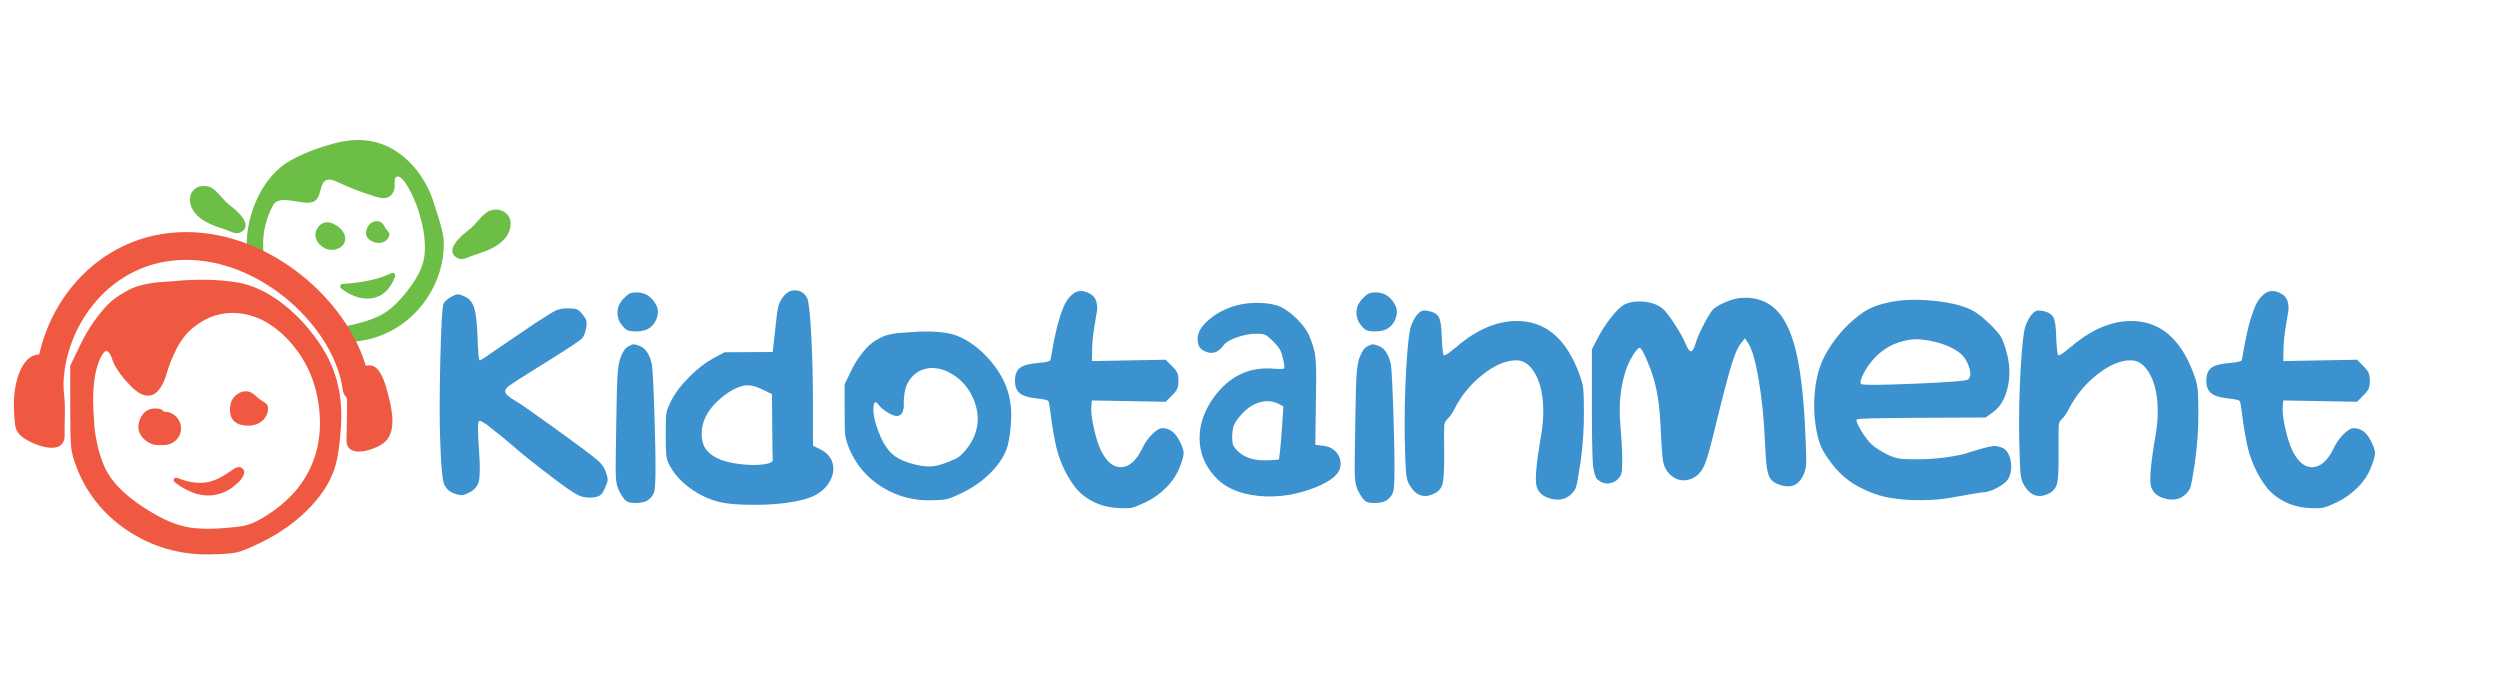 <?xml version="1.0" encoding="utf-8"?>
<!-- Generator: Adobe Illustrator 17.0.0, SVG Export Plug-In . SVG Version: 6.00 Build 0)  -->
<!DOCTYPE svg PUBLIC "-//W3C//DTD SVG 1.1//EN" "http://www.w3.org/Graphics/SVG/1.1/DTD/svg11.dtd">
<svg version="1.1" id="Layer_1" xmlns="http://www.w3.org/2000/svg" xmlns:xlink="http://www.w3.org/1999/xlink" x="0px" y="0px"
	 width="180px" height="50px" viewBox="0 0 180 50" enable-background="new 0 0 180 50" xml:space="preserve">
<g id="Layer_1_3_" display="none">
	<g id="Layer_2" display="inline">
		<rect x="-0.061" y="-2" fill="#BFA01B" stroke="#000000" stroke-miterlimit="10" width="182.875" height="53.5"/>
	</g>
	<g id="Layer_1_1_" display="inline">
		<g>
			<path fill="#FFFFFF" d="M32.407,21.417c0.243-0.14,0.425-0.214,0.546-0.22c0.121-0.006,0.31,0.054,0.565,0.182
				c0.307,0.154,0.518,0.425,0.633,0.815c0.115,0.39,0.192,1.071,0.23,2.042c0.038,1.137,0.092,1.706,0.163,1.706
				c0.07,0,0.482-0.268,1.236-0.805l2.741-1.86c0.779-0.511,1.278-0.817,1.495-0.92c0.217-0.102,0.498-0.153,0.843-0.153
				c0.332,0,0.556,0.022,0.671,0.067s0.249,0.163,0.402,0.355c0.141,0.166,0.23,0.307,0.268,0.422
				c0.038,0.115,0.045,0.275,0.019,0.479c-0.051,0.332-0.141,0.594-0.268,0.786c-0.103,0.154-1.01,0.76-2.722,1.821
				c-1.713,1.061-2.62,1.649-2.722,1.763c-0.141,0.154-0.17,0.297-0.086,0.431c0.083,0.134,0.297,0.304,0.642,0.508
				c0.281,0.153,1.195,0.786,2.741,1.898c1.546,1.112,2.562,1.866,3.048,2.262c0.37,0.281,0.626,0.607,0.767,0.978
				c0.089,0.268,0.134,0.457,0.134,0.566c0,0.108-0.064,0.303-0.192,0.584c-0.103,0.243-0.198,0.406-0.288,0.489
				c-0.09,0.083-0.23,0.144-0.422,0.182c-0.447,0.077-0.853,0.029-1.217-0.144s-1.025-0.629-1.984-1.37
				c-1.227-0.933-2.089-1.62-2.588-2.061c-0.498-0.441-1.048-0.891-1.649-1.351c-0.179-0.153-0.326-0.268-0.441-0.345
				s-0.211-0.134-0.288-0.173c-0.077-0.038-0.131-0.054-0.163-0.048c-0.032,0.006-0.054,0.035-0.067,0.086
				c-0.064,0.141-0.051,0.837,0.038,2.089c0.077,1.099,0.07,1.827-0.019,2.185c-0.09,0.358-0.333,0.632-0.729,0.824
				c-0.205,0.102-0.361,0.156-0.47,0.163c-0.109,0.006-0.265-0.023-0.47-0.086c-0.205-0.064-0.358-0.137-0.46-0.22
				c-0.103-0.083-0.198-0.192-0.288-0.326c-0.09-0.134-0.154-0.358-0.192-0.671s-0.071-0.661-0.096-1.045
				c-0.026-0.383-0.051-0.945-0.077-1.687c-0.051-1.342-0.048-3.22,0.01-5.636c0.057-2.415,0.131-3.77,0.22-4.064
				C31.966,21.762,32.126,21.596,32.407,21.417z"/>
			<path fill="#FFFFFF" d="M45.23,24.944c0.192-0.102,0.326-0.153,0.403-0.153s0.217,0.038,0.422,0.115
				c0.409,0.153,0.696,0.569,0.863,1.246c0.077,0.333,0.153,1.891,0.23,4.677c0.077,2.62,0.064,4.141-0.038,4.562
				c-0.077,0.256-0.237,0.466-0.479,0.632c-0.166,0.115-0.431,0.179-0.796,0.192c-0.364,0.012-0.617-0.038-0.757-0.154
				c-0.141-0.102-0.307-0.339-0.499-0.709c-0.141-0.281-0.22-0.626-0.239-1.035c-0.019-0.409-0.01-1.655,0.029-3.738
				c0.026-1.853,0.057-3.051,0.096-3.594c0.038-0.543,0.108-0.955,0.211-1.236C44.84,25.315,45.026,25.046,45.23,24.944z
				 M44.885,21.513c0.179-0.192,0.329-0.316,0.45-0.374c0.121-0.057,0.29-0.086,0.508-0.086c0.613,0,1.08,0.3,1.399,0.901
				c0.153,0.294,0.166,0.617,0.038,0.968c-0.128,0.352-0.345,0.61-0.652,0.776c-0.217,0.103-0.496,0.157-0.834,0.163
				c-0.339,0.007-0.578-0.041-0.719-0.144c-0.371-0.307-0.575-0.668-0.613-1.083C44.425,22.219,44.566,21.845,44.885,21.513z"/>
			<path fill="#FFFFFF" d="M56.444,21.302c0.243-0.294,0.537-0.425,0.882-0.393s0.607,0.214,0.786,0.546
				c0.115,0.23,0.214,1.112,0.297,2.645c0.083,1.533,0.125,3.31,0.125,5.329v2.664l0.479,0.23c0.524,0.256,0.84,0.617,0.949,1.083
				c0.108,0.466-0.003,0.949-0.336,1.447c-0.243,0.345-0.569,0.62-0.977,0.824c-0.409,0.204-0.978,0.364-1.706,0.479
				c-0.741,0.128-1.639,0.192-2.693,0.192s-1.856-0.064-2.406-0.192c-0.792-0.192-1.524-0.537-2.195-1.035s-1.166-1.067-1.486-1.706
				c-0.103-0.192-0.166-0.425-0.192-0.7s-0.038-0.757-0.038-1.447c0-0.818,0.019-1.335,0.057-1.553
				c0.038-0.217,0.166-0.537,0.383-0.958c0.281-0.524,0.709-1.074,1.285-1.649c0.575-0.575,1.137-1.009,1.687-1.304l0.824-0.441
				l3.469-0.019l0.153-1.399c0.089-0.92,0.169-1.534,0.24-1.84C56.102,21.8,56.239,21.532,56.444,21.302z M54.948,28.068
				c-0.422-0.217-0.799-0.326-1.131-0.326c-0.294,0-0.639,0.105-1.035,0.316s-0.786,0.502-1.169,0.872
				c-0.729,0.703-1.093,1.47-1.093,2.3c0,0.435,0.092,0.792,0.278,1.074c0.185,0.281,0.482,0.518,0.891,0.709
				c0.371,0.179,0.875,0.31,1.514,0.393s1.205,0.096,1.697,0.038c0.492-0.057,0.738-0.169,0.738-0.335
				c-0.013-0.153-0.026-0.978-0.038-2.473l-0.019-2.262L54.948,28.068z"/>
			<path fill="#FFFFFF" d="M65.124,23.952c0.088-0.011,0.215-0.022,0.38-0.033c0.473-0.044,0.944-0.06,1.413-0.05
				c0.468,0.011,0.912,0.052,1.33,0.124c0.419,0.072,0.851,0.234,1.297,0.487c0.446,0.254,0.884,0.59,1.314,1.008
				c0.738,0.749,1.261,1.515,1.57,2.297c0.308,0.783,0.43,1.647,0.364,2.595c-0.044,0.705-0.121,1.262-0.231,1.669
				c-0.176,0.65-0.554,1.278-1.132,1.884c-0.578,0.606-1.286,1.118-2.124,1.537c-0.474,0.232-0.815,0.377-1.024,0.438
				c-0.21,0.06-0.557,0.096-1.041,0.107c-1.366,0.066-2.608-0.248-3.726-0.942c-1.119-0.694-1.92-1.647-2.405-2.859
				c-0.143-0.364-0.229-0.672-0.256-0.925c-0.027-0.253-0.041-0.832-0.041-1.735V27.67l0.463-0.958
				c0.176-0.364,0.366-0.688,0.57-0.975c0.204-0.286,0.394-0.523,0.57-0.711c0.176-0.187,0.374-0.349,0.595-0.487
				c0.22-0.138,0.408-0.24,0.562-0.306s0.339-0.121,0.554-0.165c0.215-0.044,0.374-0.072,0.479-0.083
				c0.104-0.011,0.25-0.022,0.438-0.033C65.086,23.952,65.113,23.952,65.124,23.952z M68.231,26.761
				c-0.54-0.253-1.058-0.325-1.553-0.215c-0.496,0.11-0.892,0.38-1.19,0.81c-0.176,0.242-0.292,0.529-0.347,0.859
				c-0.055,0.331-0.077,0.614-0.066,0.851s-0.022,0.444-0.099,0.62c-0.077,0.176-0.215,0.264-0.413,0.264
				c-0.165,0-0.394-0.091-0.686-0.273c-0.292-0.182-0.499-0.361-0.62-0.537c-0.187-0.253-0.303-0.237-0.347,0.05
				c-0.088,0.485,0.044,1.157,0.396,2.016c0.033,0.099,0.072,0.198,0.116,0.297c0.253,0.529,0.523,0.923,0.81,1.181
				c0.287,0.259,0.688,0.471,1.206,0.636c0.661,0.209,1.215,0.295,1.661,0.256c0.446-0.038,1.022-0.223,1.727-0.553
				c0.231-0.11,0.482-0.336,0.752-0.678c0.27-0.341,0.471-0.683,0.603-1.024c0.319-0.848,0.286-1.719-0.099-2.611
				C69.697,27.819,69.08,27.169,68.231,26.761z"/>
			<path fill="#FFFFFF" d="M78.407,21.11c0.268,0.128,0.441,0.316,0.518,0.565c0.077,0.249,0.092,0.505,0.048,0.767
				c-0.045,0.262-0.109,0.652-0.192,1.169c-0.083,0.518-0.131,1-0.144,1.447l-0.019,0.939l5.31-0.096l0.46,0.46
				c0.192,0.192,0.316,0.352,0.374,0.479c0.057,0.128,0.086,0.32,0.086,0.575c0,0.256-0.029,0.447-0.086,0.575
				c-0.058,0.128-0.182,0.288-0.374,0.479l-0.46,0.46l-5.31-0.096l-0.038,0.403c-0.038,0.345,0.019,0.866,0.173,1.562
				c0.153,0.697,0.326,1.243,0.518,1.639c0.409,0.83,0.901,1.23,1.476,1.198c0.575-0.032,1.074-0.482,1.495-1.351
				c0.179-0.383,0.415-0.722,0.709-1.016s0.543-0.441,0.748-0.441c0.511,0,0.92,0.307,1.227,0.92
				c0.192,0.371,0.29,0.655,0.297,0.853c0.006,0.198-0.08,0.521-0.259,0.968c-0.192,0.537-0.511,1.035-0.958,1.495
				s-0.965,0.831-1.553,1.112c-0.46,0.217-0.786,0.345-0.977,0.383c-0.192,0.038-0.518,0.045-0.978,0.019
				c-0.69-0.038-1.307-0.201-1.85-0.489s-0.977-0.652-1.303-1.093c-0.326-0.441-0.604-0.923-0.834-1.447s-0.4-1.051-0.508-1.581
				c-0.109-0.53-0.195-1.016-0.259-1.457s-0.115-0.814-0.153-1.121c-0.038-0.307-0.077-0.479-0.115-0.518
				c-0.064-0.077-0.364-0.14-0.901-0.192c-0.55-0.064-0.936-0.188-1.16-0.374c-0.224-0.185-0.336-0.482-0.336-0.892
				c0-0.422,0.112-0.725,0.336-0.911c0.223-0.185,0.629-0.303,1.217-0.355c0.588-0.051,0.914-0.115,0.978-0.192
				c0.025-0.025,0.073-0.255,0.144-0.69c0.07-0.434,0.166-0.917,0.288-1.447c0.121-0.53,0.278-1.051,0.47-1.562
				s0.45-0.885,0.776-1.121C77.611,20.902,77.985,20.893,78.407,21.11z"/>
			<path fill="#FFFFFF" d="M89.053,21.981c0.541-0.141,1.124-0.197,1.748-0.168c0.624,0.03,1.112,0.133,1.465,0.309
				c0.388,0.2,0.774,0.494,1.156,0.883c0.382,0.388,0.65,0.748,0.803,1.077c0.259,0.589,0.418,1.115,0.477,1.58
				s0.076,1.321,0.053,2.569l-0.053,3.796l0.583,0.07c0.424,0.047,0.753,0.227,0.989,0.538c0.235,0.312,0.306,0.668,0.212,1.068
				c-0.13,0.483-0.683,0.93-1.66,1.342c-1.412,0.577-2.813,0.797-4.202,0.662c-1.389-0.135-2.442-0.603-3.16-1.404
				c-0.73-0.801-1.095-1.721-1.095-2.763s0.365-2.051,1.095-3.028c1.071-1.412,2.424-2.071,4.061-1.977
				c0.588,0.047,0.9,0.042,0.936-0.018c0.035-0.059,0.006-0.3-0.088-0.724c-0.059-0.259-0.132-0.468-0.221-0.627
				c-0.088-0.159-0.244-0.35-0.468-0.574c-0.271-0.271-0.465-0.433-0.583-0.486c-0.118-0.053-0.33-0.079-0.636-0.079
				c-0.435,0-0.9,0.086-1.395,0.256c-0.494,0.171-0.818,0.362-0.971,0.574c-0.377,0.518-0.806,0.671-1.289,0.459
				c-0.212-0.082-0.362-0.194-0.45-0.335c-0.088-0.141-0.133-0.341-0.133-0.6c0-0.447,0.276-0.906,0.83-1.377
				C87.611,22.534,88.276,22.193,89.053,21.981z M92.054,29.078c-0.412-0.212-0.859-0.25-1.342-0.115s-0.924,0.427-1.324,0.874
				c-0.271,0.294-0.45,0.55-0.538,0.768s-0.133,0.515-0.133,0.892c0,0.247,0.023,0.43,0.071,0.547
				c0.047,0.118,0.159,0.265,0.335,0.441c0.494,0.494,1.265,0.712,2.313,0.653l0.653-0.053l0.07-0.583
				c0.047-0.4,0.1-1.042,0.159-1.924l0.088-1.324L92.054,29.078z"/>
			<path fill="#FFFFFF" d="M98.438,24.944c0.192-0.102,0.326-0.153,0.403-0.153s0.217,0.038,0.422,0.115
				c0.409,0.153,0.696,0.569,0.863,1.246c0.077,0.333,0.153,1.891,0.23,4.677c0.077,2.62,0.064,4.141-0.038,4.562
				c-0.077,0.256-0.237,0.466-0.479,0.632c-0.166,0.115-0.431,0.179-0.796,0.192c-0.364,0.012-0.617-0.038-0.757-0.154
				c-0.141-0.102-0.307-0.339-0.498-0.709c-0.141-0.281-0.22-0.626-0.239-1.035s-0.01-1.655,0.029-3.738
				c0.026-1.853,0.057-3.051,0.096-3.594c0.038-0.543,0.108-0.955,0.211-1.236C98.048,25.315,98.233,25.046,98.438,24.944z
				 M98.093,21.513c0.179-0.192,0.329-0.316,0.45-0.374c0.121-0.057,0.29-0.086,0.508-0.086c0.613,0,1.08,0.3,1.399,0.901
				c0.153,0.294,0.166,0.617,0.038,0.968c-0.128,0.352-0.345,0.61-0.652,0.776c-0.217,0.103-0.496,0.157-0.834,0.163
				c-0.339,0.007-0.578-0.041-0.719-0.144c-0.371-0.307-0.575-0.668-0.613-1.083C97.633,22.219,97.773,21.845,98.093,21.513z"/>
			<path fill="#FFFFFF" d="M102.061,22.625c0.115-0.128,0.22-0.208,0.316-0.24s0.233-0.035,0.412-0.01
				c0.409,0.077,0.677,0.23,0.805,0.46s0.198,0.697,0.211,1.399c0.038,0.831,0.086,1.278,0.144,1.342
				c0.057,0.064,0.367-0.14,0.93-0.613c1.559-1.329,3.112-1.942,4.658-1.84c1.878,0.128,3.258,1.368,4.14,3.719
				c0.166,0.435,0.268,0.799,0.307,1.093c0.038,0.294,0.057,0.85,0.057,1.668c0.013,1.202-0.07,2.441-0.249,3.719
				c-0.141,0.92-0.243,1.489-0.307,1.706c-0.064,0.217-0.192,0.409-0.383,0.575c-0.371,0.345-0.843,0.447-1.418,0.307
				c-0.575-0.141-0.927-0.441-1.054-0.901c-0.128-0.473-0.007-1.757,0.364-3.853c0.141-0.945,0.16-1.805,0.058-2.578
				c-0.103-0.773-0.323-1.406-0.661-1.898c-0.339-0.492-0.745-0.738-1.217-0.738c-0.741,0-1.543,0.339-2.406,1.016
				c-0.863,0.678-1.543,1.502-2.041,2.473c-0.166,0.332-0.345,0.588-0.537,0.767c-0.115,0.103-0.182,0.246-0.201,0.431
				s-0.023,0.776-0.01,1.773c0,0.013,0,0.032,0,0.057c0.013,1.188-0.019,1.955-0.096,2.3c-0.077,0.345-0.262,0.594-0.556,0.748
				c-0.792,0.421-1.425,0.192-1.898-0.69c-0.103-0.192-0.169-0.479-0.201-0.863c-0.032-0.383-0.061-1.189-0.086-2.415
				c-0.026-1.623,0.01-3.281,0.105-4.974c0.096-1.693,0.214-2.732,0.355-3.115C101.728,23.104,101.881,22.829,102.061,22.625z"/>
			<path fill="#FFFFFF" d="M118.047,25.04c-0.051,0-0.134,0.07-0.249,0.211s-0.252,0.358-0.412,0.652s-0.304,0.661-0.431,1.102
				c-0.128,0.441-0.224,0.958-0.288,1.553c-0.064,0.594-0.064,1.268,0,2.022c0.077,0.895,0.121,1.719,0.134,2.473
				c0,0.511-0.016,0.843-0.048,0.997c-0.032,0.153-0.118,0.3-0.259,0.441c-0.166,0.166-0.364,0.268-0.594,0.307
				c-0.23,0.038-0.447,0-0.652-0.115c-0.102-0.064-0.185-0.125-0.249-0.182s-0.122-0.17-0.172-0.336
				c-0.051-0.166-0.09-0.345-0.115-0.537c-0.026-0.192-0.045-0.499-0.057-0.92c-0.013-0.422-0.023-0.869-0.029-1.342
				c-0.007-0.473-0.01-1.125-0.01-1.955v-4.255l0.326-0.632c0.294-0.588,0.635-1.131,1.025-1.629s0.712-0.817,0.968-0.958
				c0.409-0.204,0.901-0.275,1.476-0.211s1.022,0.243,1.342,0.537c0.192,0.166,0.47,0.53,0.834,1.093
				c0.364,0.562,0.623,1.029,0.776,1.399c0.153,0.358,0.284,0.537,0.393,0.537c0.108,0,0.214-0.179,0.316-0.537
				c0.102-0.358,0.307-0.831,0.613-1.418c0.307-0.588,0.537-0.952,0.69-1.093c0.102-0.089,0.259-0.192,0.47-0.307
				s0.482-0.23,0.814-0.345s0.719-0.166,1.16-0.153s0.866,0.115,1.275,0.307c0.92,0.435,1.607,1.418,2.061,2.952
				c0.453,1.533,0.738,3.866,0.853,6.997c0.038,0.946,0.048,1.546,0.029,1.802c-0.019,0.256-0.093,0.511-0.221,0.767
				c-0.345,0.69-0.894,0.907-1.648,0.652c-0.32-0.103-0.543-0.24-0.671-0.412c-0.128-0.173-0.22-0.441-0.278-0.805
				c-0.057-0.364-0.105-0.987-0.144-1.869c-0.064-1.598-0.211-3.08-0.441-4.447s-0.486-2.262-0.767-2.683l-0.23-0.345l-0.288,0.364
				c-0.268,0.319-0.565,1.077-0.891,2.272s-0.649,2.46-0.968,3.795c-0.32,1.336-0.569,2.221-0.748,2.655
				c-0.243,0.588-0.623,0.952-1.141,1.093c-0.518,0.14-0.981,0.006-1.39-0.403c-0.243-0.243-0.396-0.534-0.46-0.872
				c-0.064-0.338-0.128-1.217-0.192-2.636c-0.051-1.112-0.16-2.013-0.326-2.703c-0.128-0.601-0.333-1.23-0.613-1.888
				C118.341,25.369,118.149,25.04,118.047,25.04z"/>
			<path fill="#FFFFFF" d="M135.95,21.781c0.882-0.204,1.939-0.249,3.172-0.134s2.188,0.345,2.866,0.69
				c0.37,0.192,0.824,0.55,1.361,1.073c0.345,0.345,0.578,0.617,0.7,0.815c0.121,0.198,0.246,0.515,0.374,0.949
				c0.281,0.92,0.329,1.808,0.144,2.664c-0.185,0.856-0.553,1.476-1.102,1.86l-0.498,0.364l-4.62,0.019
				c-3.067,0.013-4.619,0.051-4.658,0.115c-0.064,0.09,0.041,0.361,0.316,0.815s0.533,0.789,0.776,1.006
				c0.294,0.256,0.677,0.498,1.15,0.728c0.332,0.153,0.616,0.246,0.853,0.278c0.236,0.032,0.706,0.048,1.409,0.048
				c0.703-0.013,1.367-0.064,1.993-0.153c0.626-0.089,1.115-0.192,1.467-0.307c0.351-0.115,0.712-0.223,1.083-0.326
				c0.37-0.102,0.639-0.159,0.805-0.172c0.166-0.013,0.383,0.032,0.652,0.134c0.294,0.153,0.486,0.467,0.575,0.939
				c0.089,0.473,0.038,0.888-0.153,1.246c-0.103,0.217-0.364,0.441-0.786,0.671s-0.78,0.345-1.073,0.345
				c-0.077,0-0.361,0.045-0.853,0.134s-1.023,0.182-1.591,0.278c-0.569,0.096-1.24,0.147-2.013,0.153s-1.518-0.051-2.233-0.173
				c-0.716-0.122-1.441-0.374-2.176-0.757c-0.735-0.384-1.358-0.895-1.869-1.534c-0.422-0.524-0.719-0.978-0.892-1.361
				c-0.172-0.383-0.31-0.92-0.412-1.61c-0.103-0.677-0.125-1.396-0.067-2.156c0.057-0.76,0.182-1.415,0.374-1.965
				c0.179-0.537,0.463-1.089,0.853-1.658c0.39-0.568,0.808-1.064,1.256-1.486c0.499-0.46,0.942-0.798,1.332-1.016
				C134.854,22.081,135.35,21.909,135.95,21.781z M141.049,25.366c-0.294-0.217-0.661-0.406-1.102-0.566
				c-0.441-0.159-0.943-0.275-1.505-0.345c-0.562-0.07-1.153,0-1.773,0.211s-1.173,0.566-1.658,1.064
				c-0.333,0.345-0.607,0.726-0.824,1.141c-0.217,0.416-0.281,0.674-0.192,0.776c0.089,0.09,1.364,0.083,3.824-0.019
				s3.754-0.204,3.882-0.307c0.192-0.153,0.214-0.453,0.067-0.901C141.621,25.973,141.381,25.622,141.049,25.366z"/>
			<path fill="#FFFFFF" d="M146.301,22.625c0.115-0.128,0.22-0.208,0.316-0.24s0.233-0.035,0.412-0.01
				c0.409,0.077,0.677,0.23,0.805,0.46c0.128,0.23,0.198,0.697,0.211,1.399c0.038,0.831,0.086,1.278,0.144,1.342
				c0.057,0.064,0.367-0.14,0.93-0.613c1.559-1.329,3.112-1.942,4.658-1.84c1.878,0.128,3.258,1.368,4.14,3.719
				c0.166,0.435,0.268,0.799,0.307,1.093c0.038,0.294,0.057,0.85,0.057,1.668c0.013,1.202-0.07,2.441-0.249,3.719
				c-0.141,0.92-0.243,1.489-0.307,1.706c-0.064,0.217-0.192,0.409-0.383,0.575c-0.371,0.345-0.843,0.447-1.418,0.307
				c-0.575-0.141-0.927-0.441-1.054-0.901c-0.128-0.473-0.007-1.757,0.364-3.853c0.141-0.945,0.16-1.805,0.058-2.578
				c-0.103-0.773-0.323-1.406-0.661-1.898c-0.339-0.492-0.745-0.738-1.217-0.738c-0.741,0-1.543,0.339-2.406,1.016
				c-0.863,0.678-1.543,1.502-2.041,2.473c-0.166,0.332-0.345,0.588-0.537,0.767c-0.115,0.103-0.182,0.246-0.201,0.431
				s-0.023,0.776-0.01,1.773c0,0.013,0,0.032,0,0.057c0.013,1.188-0.019,1.955-0.096,2.3c-0.077,0.345-0.262,0.594-0.556,0.748
				c-0.792,0.421-1.425,0.192-1.898-0.69c-0.103-0.192-0.169-0.479-0.201-0.863c-0.032-0.383-0.061-1.189-0.086-2.415
				c-0.026-1.623,0.01-3.281,0.105-4.974c0.096-1.693,0.214-2.732,0.355-3.115C145.969,23.104,146.122,22.829,146.301,22.625z"/>
			<path fill="#FFFFFF" d="M164.185,21.11c0.268,0.128,0.441,0.316,0.518,0.565c0.077,0.249,0.092,0.505,0.048,0.767
				c-0.045,0.262-0.109,0.652-0.192,1.169c-0.083,0.518-0.131,1-0.144,1.447l-0.019,0.939l5.31-0.096l0.46,0.46
				c0.192,0.192,0.316,0.352,0.374,0.479c0.057,0.128,0.086,0.32,0.086,0.575c0,0.256-0.029,0.447-0.086,0.575
				c-0.058,0.128-0.182,0.288-0.374,0.479l-0.46,0.46l-5.31-0.096l-0.038,0.403c-0.038,0.345,0.019,0.866,0.173,1.562
				c0.153,0.697,0.326,1.243,0.518,1.639c0.409,0.83,0.901,1.23,1.476,1.198c0.575-0.032,1.074-0.482,1.495-1.351
				c0.179-0.383,0.415-0.722,0.709-1.016s0.543-0.441,0.748-0.441c0.511,0,0.92,0.307,1.227,0.92
				c0.192,0.371,0.29,0.655,0.297,0.853c0.006,0.198-0.08,0.521-0.259,0.968c-0.192,0.537-0.511,1.035-0.958,1.495
				c-0.447,0.46-0.965,0.831-1.553,1.112c-0.46,0.217-0.786,0.345-0.977,0.383c-0.192,0.038-0.518,0.045-0.978,0.019
				c-0.69-0.038-1.307-0.201-1.85-0.489s-0.977-0.652-1.303-1.093c-0.326-0.441-0.604-0.923-0.834-1.447s-0.4-1.051-0.508-1.581
				c-0.109-0.53-0.195-1.016-0.259-1.457s-0.115-0.814-0.153-1.121c-0.038-0.307-0.077-0.479-0.115-0.518
				c-0.064-0.077-0.364-0.14-0.901-0.192c-0.55-0.064-0.936-0.188-1.16-0.374c-0.224-0.185-0.336-0.482-0.336-0.892
				c0-0.422,0.112-0.725,0.336-0.911c0.223-0.185,0.629-0.303,1.217-0.355c0.588-0.051,0.914-0.115,0.978-0.192
				c0.025-0.025,0.073-0.255,0.144-0.69c0.07-0.434,0.166-0.917,0.288-1.447c0.121-0.53,0.278-1.051,0.47-1.562
				s0.45-0.885,0.776-1.121C163.39,20.902,163.764,20.893,164.185,21.11z"/>
			<g>
				<path fill="#FFFFFF" d="M35.283,17.94c-0.416,0.197-0.852,0.329-1.286,0.475c-0.338,0.114-0.692,0.361-1.051,0.171
					c-1.037-0.547,0.335-1.684,0.808-2.032c0.493-0.359,1.006-1.208,1.527-1.39c0.578-0.202,1.191,0.002,1.419,0.573
					c0.137,0.343,0.055,0.802-0.161,1.171C36.271,17.368,35.805,17.693,35.283,17.94z"/>
				<path fill="#FFFFFF" d="M13.891,15.124c-0.205-0.352-0.284-0.791-0.153-1.119c0.217-0.546,0.802-0.741,1.355-0.548
					c0.497,0.174,0.987,0.985,1.458,1.328c0.452,0.332,1.762,1.418,0.772,1.94c-0.343,0.181-0.681-0.055-1.003-0.164
					c-0.415-0.14-0.831-0.266-1.228-0.454C14.592,15.872,14.146,15.562,13.891,15.124z"/>
				<path fill="#FFFFFF" d="M31.88,16.811c-0.171-0.764-0.424-1.516-0.661-2.26c-0.656-2.052-2.29-3.978-4.493-4.389
					c-0.77-0.143-1.564-0.087-2.331,0.081c-0.128,0.028-0.255,0.059-0.38,0.093c-1.022,0.275-2.115,0.678-3.044,1.182
					c-1.968,1.067-3.095,3.598-3.2,5.76c-0.02,0.418,0.005,0.84,0.071,1.266c0.431,0.225,0.966,0.447,1.341,0.78
					c-0.023-0.085-0.049-0.168-0.069-0.256c-0.347-1.529-0.162-2.962,0.555-4.3c0.462-0.844,2.154,0.081,2.905-0.248
					c0.642-0.281,0.372-1.488,1.042-1.581c0.249-0.035,0.491,0.078,0.719,0.184c0.868,0.404,1.764,0.748,2.68,1.027
					c0.325,0.099,0.692,0.186,0.989,0.022c0.218-0.121,0.351-0.359,0.402-0.603c0.041-0.194-0.054-0.646,0.09-0.795
					c0.216-0.224,0.555,0.186,0.671,0.36c0.655,0.983,1.031,2.088,1.278,3.235c0.173,0.93,0.197,1.7,0.07,2.309
					c-0.126,0.61-0.448,1.268-0.966,1.976c-0.662,0.902-1.301,1.54-1.919,1.914c-0.618,0.375-1.543,0.682-2.776,0.922
					c-0.275,0.052-0.613,0.042-1.012-0.028c0.142,0.123,0.277,0.267,0.398,0.444c0.134,0.196,0.132,0.47,0.032,0.694
					c1.6,0.128,3.215-0.251,4.608-1.218c1.773-1.232,2.949-3.291,3.064-5.451C31.965,17.474,31.944,17.101,31.88,16.811z"/>
				<g>
					<path fill="#FFFFFF" d="M22.784,16.561c-0.288,0.603,0.277,1.276,0.858,1.403c0.61,0.134,1.369-0.266,1.188-0.979
						c-0.061-0.241-0.221-0.448-0.411-0.608C23.861,15.908,23.147,15.8,22.784,16.561z"/>
				</g>
				<g>
					<path fill="#FFFFFF" d="M26.949,17.435c0.339,0.115,0.697,0.06,0.938-0.21c0.088-0.099,0.152-0.225,0.15-0.357
						c-0.002-0.137-0.194-0.298-0.264-0.416c-0.145-0.245-0.223-0.451-0.517-0.514c-0.256-0.055-0.565,0.07-0.712,0.287
						C26.376,16.474,26.067,17.137,26.949,17.435z"/>
				</g>
				<path fill="#FFFFFF" d="M24.673,20.439c-0.179,0.007-0.249,0.237-0.104,0.343c0.316,0.232,0.654,0.432,1.022,0.563
					c0.54,0.192,1.155,0.223,1.676-0.015c0.599-0.273,0.962-0.829,1.18-1.429c0.058-0.16-0.107-0.312-0.26-0.237
					c-0.312,0.152-0.802,0.351-1.461,0.499C25.856,20.359,25.132,20.422,24.673,20.439z"/>
			</g>
			<path fill="#FFFFFF" d="M12.076,20.281c0.143-0.018,0.349-0.036,0.618-0.054c0.771-0.071,1.537-0.098,2.299-0.081
				c0.762,0.018,1.483,0.085,2.164,0.202s1.384,0.381,2.11,0.793c0.726,0.413,1.438,0.959,2.137,1.64
				c1.2,1.219,2.052,2.465,2.554,3.737c0.502,1.273,0.699,2.68,0.591,4.221c-0.072,1.147-0.197,2.052-0.376,2.715
				c-0.287,1.058-0.9,2.079-1.841,3.065s-2.093,1.819-3.455,2.5c-0.771,0.376-1.327,0.614-1.667,0.713
				c-0.341,0.098-0.905,0.157-1.694,0.175c-2.223,0.108-4.244-0.403-6.062-1.532c-1.819-1.129-3.123-2.679-3.912-4.651
				c-0.233-0.591-0.372-1.093-0.417-1.505c-0.045-0.412-0.067-1.353-0.067-2.823v-3.065l0.753-1.559
				c0.287-0.591,0.596-1.12,0.928-1.586C7.07,22.72,7.38,22.335,7.666,22.03c0.287-0.305,0.609-0.569,0.968-0.793
				c0.358-0.224,0.663-0.39,0.914-0.497c0.251-0.108,0.551-0.197,0.901-0.269c0.349-0.071,0.609-0.116,0.78-0.134
				c0.17-0.018,0.407-0.036,0.712-0.054C12.014,20.281,12.058,20.281,12.076,20.281z M20.33,24.054
				c-0.988-0.906-2.05-1.408-3.187-1.506c-1.138-0.097-2.17,0.215-3.097,0.936c-0.541,0.402-0.982,0.938-1.323,1.61
				s-0.579,1.266-0.714,1.781c-0.136,0.516-0.346,0.937-0.63,1.263s-0.639,0.423-1.064,0.289c-0.354-0.111-0.784-0.46-1.287-1.046
				c-0.504-0.586-0.827-1.109-0.968-1.569c-0.231-0.669-0.491-0.712-0.778-0.127c-0.515,0.981-0.684,2.511-0.506,4.591
				c0.004,0.235,0.02,0.473,0.048,0.716c0.188,1.305,0.501,2.331,0.942,3.079c0.44,0.748,1.16,1.474,2.159,2.176
				c1.277,0.894,2.407,1.45,3.39,1.667c0.983,0.218,2.341,0.209,4.076-0.025c0.57-0.08,1.259-0.396,2.068-0.947
				s1.47-1.148,1.983-1.792c1.256-1.604,1.771-3.493,1.544-5.667C22.76,27.308,21.875,25.499,20.33,24.054z"/>
			<g>
				<path fill="#FFFFFF" d="M9.97,30.608c-0.079,0.664,0.447,1.186,1.025,1.381c0.275,0.093,0.563,0.056,0.844,0.051
					c0.652-0.013,1.197-0.535,1.197-1.197c0-0.643-0.544-1.21-1.197-1.197c-0.1,0.002-0.079-0.235-0.673-0.235
					C10.456,29.411,10.047,29.961,9.97,30.608L9.97,30.608z"/>
			</g>
			<g>
				<path fill="#FFFFFF" d="M17.884,30.648c0.582,0,1.104-0.272,1.335-0.813c0.084-0.198,0.117-0.426,0.045-0.628
					c-0.075-0.21-0.454-0.358-0.623-0.503c-0.352-0.302-0.579-0.578-1.065-0.522c-0.424,0.049-0.834,0.402-0.946,0.814
					C16.5,29.468,16.37,30.649,17.884,30.648z"/>
			</g>
			<path fill="#FFFFFF" d="M12.723,34.406c-0.089-0.011-0.169,0.005-0.209,0.088c-0.054,0.112,0.058,0.23,0.159,0.302
				c0.75,0.533,1.586,0.95,2.534,0.871c0.528-0.044,1.04-0.228,1.472-0.535c0.303-0.215,1.03-0.806,0.887-1.24
				c-0.044-0.132-0.164-0.235-0.301-0.258c-0.212-0.036-0.408,0.107-0.583,0.232c-0.478,0.344-1.042,0.685-1.619,0.824
				c-0.448,0.107-0.92,0.092-1.37,0.003c-0.231-0.046-0.457-0.112-0.677-0.195C12.946,34.472,12.829,34.42,12.723,34.406z"/>
			<path fill="#FFFFFF" d="M3.718,25.697c-0.193-0.078-0.389-0.13-0.557-0.157c-0.762-0.122-1.258,0.273-1.601,0.932
				c-0.576,1.109-0.621,2.442-0.516,3.661c0.051,0.594,0.054,0.908,0.532,1.306c0.646,0.538,3.113,1.562,3.077-0.131
				c-0.017-0.787,0.043-1.574,0.007-2.361c-0.032-0.707-0.204-1.38-0.055-2.085C4.726,26.292,4.233,25.904,3.718,25.697z"/>
			<path fill="#FFFFFF" d="M25.721,26.522c0.361-0.169,0.764-0.25,1.037-0.199c0.706,0.133,1.047,1.534,1.201,2.134
				c0.272,1.063,0.658,2.764-0.412,3.497c-0.632,0.433-2.636,1.15-2.601-0.319c0.017-0.725,0.099-3.39-0.036-4.039
				C24.817,27.145,25.231,26.752,25.721,26.522z"/>
			<path fill="none" stroke="#FFFFFF" stroke-width="2" stroke-linecap="round" stroke-miterlimit="10" d="M3.561,27.927
				c0-5.002,3.86-10.218,9.842-10.218S25,22.979,25.667,27.927"/>
		</g>
	</g>
	<g id="Layer_1_2_" display="inline">
		<g>
			<path fill="#3793D0" d="M32.407,21.417c0.243-0.14,0.425-0.214,0.546-0.22c0.121-0.006,0.31,0.054,0.565,0.182
				c0.307,0.154,0.518,0.425,0.633,0.815c0.115,0.39,0.192,1.071,0.23,2.042c0.038,1.137,0.092,1.706,0.163,1.706
				c0.07,0,0.482-0.268,1.236-0.805l2.741-1.86c0.779-0.511,1.278-0.817,1.495-0.92c0.217-0.102,0.498-0.153,0.843-0.153
				c0.332,0,0.556,0.022,0.671,0.067s0.249,0.163,0.402,0.355c0.141,0.166,0.23,0.307,0.268,0.422
				c0.038,0.115,0.045,0.275,0.019,0.479c-0.051,0.332-0.141,0.594-0.268,0.786c-0.103,0.154-1.01,0.76-2.722,1.821
				c-1.713,1.061-2.62,1.649-2.722,1.763c-0.141,0.154-0.17,0.297-0.086,0.431c0.083,0.134,0.297,0.304,0.642,0.508
				c0.281,0.153,1.195,0.786,2.741,1.898c1.546,1.112,2.562,1.866,3.048,2.262c0.37,0.281,0.626,0.607,0.767,0.978
				c0.089,0.268,0.134,0.457,0.134,0.566c0,0.108-0.064,0.303-0.192,0.584c-0.103,0.243-0.198,0.406-0.288,0.489
				c-0.09,0.083-0.23,0.144-0.422,0.182c-0.447,0.077-0.853,0.029-1.217-0.144s-1.025-0.629-1.984-1.37
				c-1.227-0.933-2.089-1.62-2.588-2.061c-0.498-0.441-1.048-0.891-1.649-1.351c-0.179-0.153-0.326-0.268-0.441-0.345
				s-0.211-0.134-0.288-0.173c-0.077-0.038-0.131-0.054-0.163-0.048c-0.032,0.006-0.054,0.035-0.067,0.086
				c-0.064,0.141-0.051,0.837,0.038,2.089c0.077,1.099,0.07,1.827-0.019,2.185c-0.09,0.358-0.333,0.632-0.729,0.824
				c-0.205,0.102-0.361,0.156-0.47,0.163c-0.109,0.006-0.265-0.023-0.47-0.086c-0.205-0.064-0.358-0.137-0.46-0.22
				c-0.103-0.083-0.198-0.192-0.288-0.326c-0.09-0.134-0.154-0.358-0.192-0.671s-0.071-0.661-0.096-1.045
				c-0.026-0.383-0.051-0.945-0.077-1.687c-0.051-1.342-0.048-3.22,0.01-5.636c0.057-2.415,0.131-3.77,0.22-4.064
				C31.966,21.762,32.126,21.596,32.407,21.417z"/>
			<path fill="#3793D0" d="M45.23,24.944c0.192-0.102,0.326-0.153,0.403-0.153s0.217,0.038,0.422,0.115
				c0.409,0.153,0.696,0.569,0.863,1.246c0.077,0.333,0.153,1.891,0.23,4.677c0.077,2.62,0.064,4.141-0.038,4.562
				c-0.077,0.256-0.237,0.466-0.479,0.632c-0.166,0.115-0.431,0.179-0.796,0.192c-0.364,0.012-0.617-0.038-0.757-0.154
				c-0.141-0.102-0.307-0.339-0.499-0.709c-0.141-0.281-0.22-0.626-0.239-1.035c-0.019-0.409-0.01-1.655,0.029-3.738
				c0.026-1.853,0.057-3.051,0.096-3.594c0.038-0.543,0.108-0.955,0.211-1.236C44.84,25.315,45.026,25.046,45.23,24.944z
				 M44.885,21.513c0.179-0.192,0.329-0.316,0.45-0.374c0.121-0.057,0.29-0.086,0.508-0.086c0.613,0,1.08,0.3,1.399,0.901
				c0.153,0.294,0.166,0.617,0.038,0.968c-0.128,0.352-0.345,0.61-0.652,0.776c-0.217,0.103-0.496,0.157-0.834,0.163
				c-0.339,0.007-0.578-0.041-0.719-0.144c-0.371-0.307-0.575-0.668-0.613-1.083C44.425,22.219,44.566,21.845,44.885,21.513z"/>
			<path fill="#3793D0" d="M56.444,21.302c0.243-0.294,0.537-0.425,0.882-0.393s0.607,0.214,0.786,0.546
				c0.115,0.23,0.214,1.112,0.297,2.645c0.083,1.533,0.125,3.31,0.125,5.329v2.664l0.479,0.23c0.524,0.256,0.84,0.617,0.949,1.083
				c0.108,0.466-0.003,0.949-0.336,1.447c-0.243,0.345-0.569,0.62-0.977,0.824c-0.409,0.204-0.978,0.364-1.706,0.479
				c-0.741,0.128-1.639,0.192-2.693,0.192s-1.856-0.064-2.406-0.192c-0.792-0.192-1.524-0.537-2.195-1.035s-1.166-1.067-1.486-1.706
				c-0.103-0.192-0.166-0.425-0.192-0.7s-0.038-0.757-0.038-1.447c0-0.818,0.019-1.335,0.057-1.553
				c0.038-0.217,0.166-0.537,0.383-0.958c0.281-0.524,0.709-1.074,1.285-1.649c0.575-0.575,1.137-1.009,1.687-1.304l0.824-0.441
				l3.469-0.019l0.153-1.399c0.089-0.92,0.169-1.534,0.24-1.84C56.102,21.8,56.239,21.532,56.444,21.302z M54.948,28.068
				c-0.422-0.217-0.799-0.326-1.131-0.326c-0.294,0-0.639,0.105-1.035,0.316s-0.786,0.502-1.169,0.872
				c-0.729,0.703-1.093,1.47-1.093,2.3c0,0.435,0.092,0.792,0.278,1.074c0.185,0.281,0.482,0.518,0.891,0.709
				c0.371,0.179,0.875,0.31,1.514,0.393s1.205,0.096,1.697,0.038c0.492-0.057,0.738-0.169,0.738-0.335
				c-0.013-0.153-0.026-0.978-0.038-2.473l-0.019-2.262L54.948,28.068z"/>
			<path fill="#3793D0" d="M65.124,23.952c0.088-0.011,0.215-0.022,0.38-0.033c0.473-0.044,0.944-0.06,1.413-0.05
				c0.468,0.011,0.912,0.052,1.33,0.124c0.419,0.072,0.851,0.234,1.297,0.487c0.446,0.254,0.884,0.59,1.314,1.008
				c0.738,0.749,1.261,1.515,1.57,2.297c0.308,0.783,0.43,1.647,0.364,2.595c-0.044,0.705-0.121,1.262-0.231,1.669
				c-0.176,0.65-0.554,1.278-1.132,1.884c-0.578,0.606-1.286,1.118-2.124,1.537c-0.474,0.232-0.815,0.377-1.024,0.438
				c-0.21,0.06-0.557,0.096-1.041,0.107c-1.366,0.066-2.608-0.248-3.726-0.942c-1.119-0.694-1.92-1.647-2.405-2.859
				c-0.143-0.364-0.229-0.672-0.256-0.925c-0.027-0.253-0.041-0.832-0.041-1.735V27.67l0.463-0.958
				c0.176-0.364,0.366-0.688,0.57-0.975c0.204-0.286,0.394-0.523,0.57-0.711c0.176-0.187,0.374-0.349,0.595-0.487
				c0.22-0.138,0.408-0.24,0.562-0.306s0.339-0.121,0.554-0.165c0.215-0.044,0.374-0.072,0.479-0.083
				c0.104-0.011,0.25-0.022,0.438-0.033C65.086,23.952,65.113,23.952,65.124,23.952z M68.231,26.761
				c-0.54-0.253-1.058-0.325-1.553-0.215c-0.496,0.11-0.892,0.38-1.19,0.81c-0.176,0.242-0.292,0.529-0.347,0.859
				c-0.055,0.331-0.077,0.614-0.066,0.851s-0.022,0.444-0.099,0.62c-0.077,0.176-0.215,0.264-0.413,0.264
				c-0.165,0-0.394-0.091-0.686-0.273c-0.292-0.182-0.499-0.361-0.62-0.537c-0.187-0.253-0.303-0.237-0.347,0.05
				c-0.088,0.485,0.044,1.157,0.396,2.016c0.033,0.099,0.072,0.198,0.116,0.297c0.253,0.529,0.523,0.923,0.81,1.181
				c0.287,0.259,0.688,0.471,1.206,0.636c0.661,0.209,1.215,0.295,1.661,0.256c0.446-0.038,1.022-0.223,1.727-0.553
				c0.231-0.11,0.482-0.336,0.752-0.678c0.27-0.341,0.471-0.683,0.603-1.024c0.319-0.848,0.286-1.719-0.099-2.611
				C69.697,27.819,69.08,27.169,68.231,26.761z"/>
			<path fill="#3793D0" d="M78.407,21.11c0.268,0.128,0.441,0.316,0.518,0.565c0.077,0.249,0.092,0.505,0.048,0.767
				c-0.045,0.262-0.109,0.652-0.192,1.169c-0.083,0.518-0.131,1-0.144,1.447l-0.019,0.939l5.31-0.096l0.46,0.46
				c0.192,0.192,0.316,0.352,0.374,0.479c0.057,0.128,0.086,0.32,0.086,0.575c0,0.256-0.029,0.447-0.086,0.575
				c-0.058,0.128-0.182,0.288-0.374,0.479l-0.46,0.46l-5.31-0.096l-0.038,0.403c-0.038,0.345,0.019,0.866,0.173,1.562
				c0.153,0.697,0.326,1.243,0.518,1.639c0.409,0.83,0.901,1.23,1.476,1.198c0.575-0.032,1.074-0.482,1.495-1.351
				c0.179-0.383,0.415-0.722,0.709-1.016s0.543-0.441,0.748-0.441c0.511,0,0.92,0.307,1.227,0.92
				c0.192,0.371,0.29,0.655,0.297,0.853c0.006,0.198-0.08,0.521-0.259,0.968c-0.192,0.537-0.511,1.035-0.958,1.495
				s-0.965,0.831-1.553,1.112c-0.46,0.217-0.786,0.345-0.977,0.383c-0.192,0.038-0.518,0.045-0.978,0.019
				c-0.69-0.038-1.307-0.201-1.85-0.489s-0.977-0.652-1.303-1.093c-0.326-0.441-0.604-0.923-0.834-1.447s-0.4-1.051-0.508-1.581
				c-0.109-0.53-0.195-1.016-0.259-1.457s-0.115-0.814-0.153-1.121c-0.038-0.307-0.077-0.479-0.115-0.518
				c-0.064-0.077-0.364-0.14-0.901-0.192c-0.55-0.064-0.936-0.188-1.16-0.374c-0.224-0.185-0.336-0.482-0.336-0.892
				c0-0.422,0.112-0.725,0.336-0.911c0.223-0.185,0.629-0.303,1.217-0.355c0.588-0.051,0.914-0.115,0.978-0.192
				c0.025-0.025,0.073-0.255,0.144-0.69c0.07-0.434,0.166-0.917,0.288-1.447c0.121-0.53,0.278-1.051,0.47-1.562
				s0.45-0.885,0.776-1.121C77.611,20.902,77.985,20.893,78.407,21.11z"/>
			<path fill="#3793D0" d="M89.053,21.981c0.541-0.141,1.124-0.197,1.748-0.168c0.624,0.03,1.112,0.133,1.465,0.309
				c0.388,0.2,0.774,0.494,1.156,0.883c0.382,0.388,0.65,0.748,0.803,1.077c0.259,0.589,0.418,1.115,0.477,1.58
				s0.076,1.321,0.053,2.569l-0.053,3.796l0.583,0.07c0.424,0.047,0.753,0.227,0.989,0.538c0.235,0.312,0.306,0.668,0.212,1.068
				c-0.13,0.483-0.683,0.93-1.66,1.342c-1.412,0.577-2.813,0.797-4.202,0.662c-1.389-0.135-2.442-0.603-3.16-1.404
				c-0.73-0.801-1.095-1.721-1.095-2.763s0.365-2.051,1.095-3.028c1.071-1.412,2.424-2.071,4.061-1.977
				c0.588,0.047,0.9,0.042,0.936-0.018c0.035-0.059,0.006-0.3-0.088-0.724c-0.059-0.259-0.132-0.468-0.221-0.627
				c-0.088-0.159-0.244-0.35-0.468-0.574c-0.271-0.271-0.465-0.433-0.583-0.486c-0.118-0.053-0.33-0.079-0.636-0.079
				c-0.435,0-0.9,0.086-1.395,0.256c-0.494,0.171-0.818,0.362-0.971,0.574c-0.377,0.518-0.806,0.671-1.289,0.459
				c-0.212-0.082-0.362-0.194-0.45-0.335c-0.088-0.141-0.133-0.341-0.133-0.6c0-0.447,0.276-0.906,0.83-1.377
				C87.611,22.534,88.276,22.193,89.053,21.981z M92.054,29.078c-0.412-0.212-0.859-0.25-1.342-0.115s-0.924,0.427-1.324,0.874
				c-0.271,0.294-0.45,0.55-0.538,0.768s-0.133,0.515-0.133,0.892c0,0.247,0.023,0.43,0.071,0.547
				c0.047,0.118,0.159,0.265,0.335,0.441c0.494,0.494,1.265,0.712,2.313,0.653l0.653-0.053l0.07-0.583
				c0.047-0.4,0.1-1.042,0.159-1.924l0.088-1.324L92.054,29.078z"/>
			<path fill="#3793D0" d="M98.438,24.944c0.192-0.102,0.326-0.153,0.403-0.153s0.217,0.038,0.422,0.115
				c0.409,0.153,0.696,0.569,0.863,1.246c0.077,0.333,0.153,1.891,0.23,4.677c0.077,2.62,0.064,4.141-0.038,4.562
				c-0.077,0.256-0.237,0.466-0.479,0.632c-0.166,0.115-0.431,0.179-0.796,0.192c-0.364,0.012-0.617-0.038-0.757-0.154
				c-0.141-0.102-0.307-0.339-0.498-0.709c-0.141-0.281-0.22-0.626-0.239-1.035s-0.01-1.655,0.029-3.738
				c0.026-1.853,0.057-3.051,0.096-3.594c0.038-0.543,0.108-0.955,0.211-1.236C98.048,25.315,98.233,25.046,98.438,24.944z
				 M98.093,21.513c0.179-0.192,0.329-0.316,0.45-0.374c0.121-0.057,0.29-0.086,0.508-0.086c0.613,0,1.08,0.3,1.399,0.901
				c0.153,0.294,0.166,0.617,0.038,0.968c-0.128,0.352-0.345,0.61-0.652,0.776c-0.217,0.103-0.496,0.157-0.834,0.163
				c-0.339,0.007-0.578-0.041-0.719-0.144c-0.371-0.307-0.575-0.668-0.613-1.083C97.633,22.219,97.773,21.845,98.093,21.513z"/>
			<path fill="#3793D0" d="M102.061,22.625c0.115-0.128,0.22-0.208,0.316-0.24s0.233-0.035,0.412-0.01
				c0.409,0.077,0.677,0.23,0.805,0.46s0.198,0.697,0.211,1.399c0.038,0.831,0.086,1.278,0.144,1.342
				c0.057,0.064,0.367-0.14,0.93-0.613c1.559-1.329,3.112-1.942,4.658-1.84c1.878,0.128,3.258,1.368,4.14,3.719
				c0.166,0.435,0.268,0.799,0.307,1.093c0.038,0.294,0.057,0.85,0.057,1.668c0.013,1.202-0.07,2.441-0.249,3.719
				c-0.141,0.92-0.243,1.489-0.307,1.706c-0.064,0.217-0.192,0.409-0.383,0.575c-0.371,0.345-0.843,0.447-1.418,0.307
				c-0.575-0.141-0.927-0.441-1.054-0.901c-0.128-0.473-0.007-1.757,0.364-3.853c0.141-0.945,0.16-1.805,0.058-2.578
				c-0.103-0.773-0.323-1.406-0.661-1.898c-0.339-0.492-0.745-0.738-1.217-0.738c-0.741,0-1.543,0.339-2.406,1.016
				c-0.863,0.678-1.543,1.502-2.041,2.473c-0.166,0.332-0.345,0.588-0.537,0.767c-0.115,0.103-0.182,0.246-0.201,0.431
				s-0.023,0.776-0.01,1.773c0,0.013,0,0.032,0,0.057c0.013,1.188-0.019,1.955-0.096,2.3c-0.077,0.345-0.262,0.594-0.556,0.748
				c-0.792,0.421-1.425,0.192-1.898-0.69c-0.103-0.192-0.169-0.479-0.201-0.863c-0.032-0.383-0.061-1.189-0.086-2.415
				c-0.026-1.623,0.01-3.281,0.105-4.974c0.096-1.693,0.214-2.732,0.355-3.115C101.728,23.104,101.881,22.829,102.061,22.625z"/>
			<path fill="#3793D0" d="M118.047,25.04c-0.051,0-0.134,0.07-0.249,0.211s-0.252,0.358-0.412,0.652s-0.304,0.661-0.431,1.102
				c-0.128,0.441-0.224,0.958-0.288,1.553c-0.064,0.594-0.064,1.268,0,2.022c0.077,0.895,0.121,1.719,0.134,2.473
				c0,0.511-0.016,0.843-0.048,0.997c-0.032,0.153-0.118,0.3-0.259,0.441c-0.166,0.166-0.364,0.268-0.594,0.307
				c-0.23,0.038-0.447,0-0.652-0.115c-0.102-0.064-0.185-0.125-0.249-0.182s-0.122-0.17-0.172-0.336
				c-0.051-0.166-0.09-0.345-0.115-0.537c-0.026-0.192-0.045-0.499-0.057-0.92c-0.013-0.422-0.023-0.869-0.029-1.342
				c-0.007-0.473-0.01-1.125-0.01-1.955v-4.255l0.326-0.632c0.294-0.588,0.635-1.131,1.025-1.629s0.712-0.817,0.968-0.958
				c0.409-0.204,0.901-0.275,1.476-0.211s1.022,0.243,1.342,0.537c0.192,0.166,0.47,0.53,0.834,1.093
				c0.364,0.562,0.623,1.029,0.776,1.399c0.153,0.358,0.284,0.537,0.393,0.537c0.108,0,0.214-0.179,0.316-0.537
				c0.102-0.358,0.307-0.831,0.613-1.418c0.307-0.588,0.537-0.952,0.69-1.093c0.102-0.089,0.259-0.192,0.47-0.307
				s0.482-0.23,0.814-0.345s0.719-0.166,1.16-0.153s0.866,0.115,1.275,0.307c0.92,0.435,1.607,1.418,2.061,2.952
				c0.453,1.533,0.738,3.866,0.853,6.997c0.038,0.946,0.048,1.546,0.029,1.802c-0.019,0.256-0.093,0.511-0.221,0.767
				c-0.345,0.69-0.894,0.907-1.648,0.652c-0.32-0.103-0.543-0.24-0.671-0.412c-0.128-0.173-0.22-0.441-0.278-0.805
				c-0.057-0.364-0.105-0.987-0.144-1.869c-0.064-1.598-0.211-3.08-0.441-4.447s-0.486-2.262-0.767-2.683l-0.23-0.345l-0.288,0.364
				c-0.268,0.319-0.565,1.077-0.891,2.272s-0.649,2.46-0.968,3.795c-0.32,1.336-0.569,2.221-0.748,2.655
				c-0.243,0.588-0.623,0.952-1.141,1.093c-0.518,0.14-0.981,0.006-1.39-0.403c-0.243-0.243-0.396-0.534-0.46-0.872
				c-0.064-0.338-0.128-1.217-0.192-2.636c-0.051-1.112-0.16-2.013-0.326-2.703c-0.128-0.601-0.333-1.23-0.613-1.888
				C118.341,25.369,118.149,25.04,118.047,25.04z"/>
			<path fill="#3793D0" d="M135.95,21.781c0.882-0.204,1.939-0.249,3.172-0.134s2.188,0.345,2.866,0.69
				c0.37,0.192,0.824,0.55,1.361,1.073c0.345,0.345,0.578,0.617,0.7,0.815c0.121,0.198,0.246,0.515,0.374,0.949
				c0.281,0.92,0.329,1.808,0.144,2.664c-0.185,0.856-0.553,1.476-1.102,1.86l-0.498,0.364l-4.62,0.019
				c-3.067,0.013-4.619,0.051-4.658,0.115c-0.064,0.09,0.041,0.361,0.316,0.815s0.533,0.789,0.776,1.006
				c0.294,0.256,0.677,0.498,1.15,0.728c0.332,0.153,0.616,0.246,0.853,0.278c0.236,0.032,0.706,0.048,1.409,0.048
				c0.703-0.013,1.367-0.064,1.993-0.153c0.626-0.089,1.115-0.192,1.467-0.307c0.351-0.115,0.712-0.223,1.083-0.326
				c0.37-0.102,0.639-0.159,0.805-0.172c0.166-0.013,0.383,0.032,0.652,0.134c0.294,0.153,0.486,0.467,0.575,0.939
				c0.089,0.473,0.038,0.888-0.153,1.246c-0.103,0.217-0.364,0.441-0.786,0.671s-0.78,0.345-1.073,0.345
				c-0.077,0-0.361,0.045-0.853,0.134s-1.023,0.182-1.591,0.278c-0.569,0.096-1.24,0.147-2.013,0.153s-1.518-0.051-2.233-0.173
				c-0.716-0.122-1.441-0.374-2.176-0.757c-0.735-0.384-1.358-0.895-1.869-1.534c-0.422-0.524-0.719-0.978-0.892-1.361
				c-0.172-0.383-0.31-0.92-0.412-1.61c-0.103-0.677-0.125-1.396-0.067-2.156c0.057-0.76,0.182-1.415,0.374-1.965
				c0.179-0.537,0.463-1.089,0.853-1.658c0.39-0.568,0.808-1.064,1.256-1.486c0.499-0.46,0.942-0.798,1.332-1.016
				C134.854,22.081,135.35,21.909,135.95,21.781z M141.049,25.366c-0.294-0.217-0.661-0.406-1.102-0.566
				c-0.441-0.159-0.943-0.275-1.505-0.345c-0.562-0.07-1.153,0-1.773,0.211s-1.173,0.566-1.658,1.064
				c-0.333,0.345-0.607,0.726-0.824,1.141c-0.217,0.416-0.281,0.674-0.192,0.776c0.089,0.09,1.364,0.083,3.824-0.019
				s3.754-0.204,3.882-0.307c0.192-0.153,0.214-0.453,0.067-0.901C141.621,25.973,141.381,25.622,141.049,25.366z"/>
			<path fill="#3793D0" d="M146.301,22.625c0.115-0.128,0.22-0.208,0.316-0.24s0.233-0.035,0.412-0.01
				c0.409,0.077,0.677,0.23,0.805,0.46c0.128,0.23,0.198,0.697,0.211,1.399c0.038,0.831,0.086,1.278,0.144,1.342
				c0.057,0.064,0.367-0.14,0.93-0.613c1.559-1.329,3.112-1.942,4.658-1.84c1.878,0.128,3.258,1.368,4.14,3.719
				c0.166,0.435,0.268,0.799,0.307,1.093c0.038,0.294,0.057,0.85,0.057,1.668c0.013,1.202-0.07,2.441-0.249,3.719
				c-0.141,0.92-0.243,1.489-0.307,1.706c-0.064,0.217-0.192,0.409-0.383,0.575c-0.371,0.345-0.843,0.447-1.418,0.307
				c-0.575-0.141-0.927-0.441-1.054-0.901c-0.128-0.473-0.007-1.757,0.364-3.853c0.141-0.945,0.16-1.805,0.058-2.578
				c-0.103-0.773-0.323-1.406-0.661-1.898c-0.339-0.492-0.745-0.738-1.217-0.738c-0.741,0-1.543,0.339-2.406,1.016
				c-0.863,0.678-1.543,1.502-2.041,2.473c-0.166,0.332-0.345,0.588-0.537,0.767c-0.115,0.103-0.182,0.246-0.201,0.431
				s-0.023,0.776-0.01,1.773c0,0.013,0,0.032,0,0.057c0.013,1.188-0.019,1.955-0.096,2.3c-0.077,0.345-0.262,0.594-0.556,0.748
				c-0.792,0.421-1.425,0.192-1.898-0.69c-0.103-0.192-0.169-0.479-0.201-0.863c-0.032-0.383-0.061-1.189-0.086-2.415
				c-0.026-1.623,0.01-3.281,0.105-4.974c0.096-1.693,0.214-2.732,0.355-3.115C145.969,23.104,146.122,22.829,146.301,22.625z"/>
			<path fill="#3793D0" d="M164.185,21.11c0.268,0.128,0.441,0.316,0.518,0.565c0.077,0.249,0.092,0.505,0.048,0.767
				c-0.045,0.262-0.109,0.652-0.192,1.169c-0.083,0.518-0.131,1-0.144,1.447l-0.019,0.939l5.31-0.096l0.46,0.46
				c0.192,0.192,0.316,0.352,0.374,0.479c0.057,0.128,0.086,0.32,0.086,0.575c0,0.256-0.029,0.447-0.086,0.575
				c-0.058,0.128-0.182,0.288-0.374,0.479l-0.46,0.46l-5.31-0.096l-0.038,0.403c-0.038,0.345,0.019,0.866,0.173,1.562
				c0.153,0.697,0.326,1.243,0.518,1.639c0.409,0.83,0.901,1.23,1.476,1.198c0.575-0.032,1.074-0.482,1.495-1.351
				c0.179-0.383,0.415-0.722,0.709-1.016s0.543-0.441,0.748-0.441c0.511,0,0.92,0.307,1.227,0.92
				c0.192,0.371,0.29,0.655,0.297,0.853c0.006,0.198-0.08,0.521-0.259,0.968c-0.192,0.537-0.511,1.035-0.958,1.495
				c-0.447,0.46-0.965,0.831-1.553,1.112c-0.46,0.217-0.786,0.345-0.977,0.383c-0.192,0.038-0.518,0.045-0.978,0.019
				c-0.69-0.038-1.307-0.201-1.85-0.489s-0.977-0.652-1.303-1.093c-0.326-0.441-0.604-0.923-0.834-1.447s-0.4-1.051-0.508-1.581
				c-0.109-0.53-0.195-1.016-0.259-1.457s-0.115-0.814-0.153-1.121c-0.038-0.307-0.077-0.479-0.115-0.518
				c-0.064-0.077-0.364-0.14-0.901-0.192c-0.55-0.064-0.936-0.188-1.16-0.374c-0.224-0.185-0.336-0.482-0.336-0.892
				c0-0.422,0.112-0.725,0.336-0.911c0.223-0.185,0.629-0.303,1.217-0.355c0.588-0.051,0.914-0.115,0.978-0.192
				c0.025-0.025,0.073-0.255,0.144-0.69c0.07-0.434,0.166-0.917,0.288-1.447c0.121-0.53,0.278-1.051,0.47-1.562
				s0.45-0.885,0.776-1.121C163.39,20.902,163.764,20.893,164.185,21.11z"/>
			<g>
				<path fill="#6DBE47" d="M35.283,17.94c-0.416,0.197-0.852,0.329-1.286,0.475c-0.338,0.114-0.692,0.361-1.051,0.171
					c-1.037-0.547,0.335-1.684,0.808-2.032c0.493-0.359,1.006-1.208,1.527-1.39c0.578-0.202,1.191,0.002,1.419,0.573
					c0.137,0.343,0.055,0.802-0.161,1.171C36.271,17.368,35.805,17.693,35.283,17.94z"/>
				<path fill="#6DBE47" d="M13.891,15.124c-0.205-0.352-0.284-0.791-0.153-1.119c0.217-0.546,0.802-0.741,1.355-0.548
					c0.497,0.174,0.987,0.985,1.458,1.328c0.452,0.332,1.762,1.418,0.772,1.94c-0.343,0.181-0.681-0.055-1.003-0.164
					c-0.415-0.14-0.831-0.266-1.228-0.454C14.592,15.872,14.146,15.562,13.891,15.124z"/>
				<path fill="#6DBE47" d="M31.88,16.811c-0.171-0.764-0.424-1.516-0.661-2.26c-0.656-2.052-2.29-3.978-4.493-4.389
					c-0.77-0.143-1.564-0.087-2.331,0.081c-0.128,0.028-0.255,0.059-0.38,0.093c-1.022,0.275-2.115,0.678-3.044,1.182
					c-1.968,1.067-3.095,3.598-3.2,5.76c-0.02,0.418,0.005,0.84,0.071,1.266c0.431,0.225,0.966,0.447,1.341,0.78
					c-0.023-0.085-0.049-0.168-0.069-0.256c-0.347-1.529-0.162-2.962,0.555-4.3c0.462-0.844,2.154,0.081,2.905-0.248
					c0.642-0.281,0.372-1.488,1.042-1.581c0.249-0.035,0.491,0.078,0.719,0.184c0.868,0.404,1.764,0.748,2.68,1.027
					c0.325,0.099,0.692,0.186,0.989,0.022c0.218-0.121,0.351-0.359,0.402-0.603c0.041-0.194-0.054-0.646,0.09-0.795
					c0.216-0.224,0.555,0.186,0.671,0.36c0.655,0.983,1.031,2.088,1.278,3.235c0.173,0.93,0.197,1.7,0.07,2.309
					c-0.126,0.61-0.448,1.268-0.966,1.976c-0.662,0.902-1.301,1.54-1.919,1.914c-0.618,0.375-1.543,0.682-2.776,0.922
					c-0.275,0.052-0.613,0.042-1.012-0.028c0.142,0.123,0.277,0.267,0.398,0.444c0.134,0.196,0.132,0.47,0.032,0.694
					c1.6,0.128,3.215-0.251,4.608-1.218c1.773-1.232,2.949-3.291,3.064-5.451C31.965,17.474,31.944,17.101,31.88,16.811z"/>
				<g>
					<path fill="#6DBE47" d="M22.784,16.561c-0.288,0.603,0.277,1.276,0.858,1.403c0.61,0.134,1.369-0.266,1.188-0.979
						c-0.061-0.241-0.221-0.448-0.411-0.608C23.861,15.908,23.147,15.8,22.784,16.561z"/>
				</g>
				<g>
					<path fill="#6DBE47" d="M26.949,17.435c0.339,0.115,0.697,0.06,0.938-0.21c0.088-0.099,0.152-0.225,0.15-0.357
						c-0.002-0.137-0.194-0.298-0.264-0.416c-0.145-0.245-0.223-0.451-0.517-0.514c-0.256-0.055-0.565,0.07-0.712,0.287
						C26.376,16.474,26.067,17.137,26.949,17.435z"/>
				</g>
				<path fill="#6DBE47" d="M24.673,20.439c-0.179,0.007-0.249,0.237-0.104,0.343c0.316,0.232,0.654,0.432,1.022,0.563
					c0.54,0.192,1.155,0.223,1.676-0.015c0.599-0.273,0.962-0.829,1.18-1.429c0.058-0.16-0.107-0.312-0.26-0.237
					c-0.312,0.152-0.802,0.351-1.461,0.499C25.856,20.359,25.132,20.422,24.673,20.439z"/>
			</g>
			<path fill="#F15842" d="M12.076,20.281c0.143-0.018,0.349-0.036,0.618-0.054c0.771-0.071,1.537-0.098,2.299-0.081
				c0.762,0.018,1.483,0.085,2.164,0.202s1.384,0.381,2.11,0.793c0.726,0.413,1.438,0.959,2.137,1.64
				c1.2,1.219,2.052,2.465,2.554,3.737c0.502,1.273,0.699,2.68,0.591,4.221c-0.072,1.147-0.197,2.052-0.376,2.715
				c-0.287,1.058-0.9,2.079-1.841,3.065s-2.093,1.819-3.455,2.5c-0.771,0.376-1.327,0.614-1.667,0.713
				c-0.341,0.098-0.905,0.157-1.694,0.175c-2.223,0.108-4.244-0.403-6.062-1.532c-1.819-1.129-3.123-2.679-3.912-4.651
				c-0.233-0.591-0.372-1.093-0.417-1.505c-0.045-0.412-0.067-1.353-0.067-2.823v-3.065l0.753-1.559
				c0.287-0.591,0.596-1.12,0.928-1.586C7.07,22.72,7.38,22.335,7.666,22.03c0.287-0.305,0.609-0.569,0.968-0.793
				c0.358-0.224,0.663-0.39,0.914-0.497c0.251-0.108,0.551-0.197,0.901-0.269c0.349-0.071,0.609-0.116,0.78-0.134
				c0.17-0.018,0.407-0.036,0.712-0.054C12.014,20.281,12.058,20.281,12.076,20.281z M20.33,24.054
				c-0.988-0.906-2.05-1.408-3.187-1.506c-1.138-0.097-2.17,0.215-3.097,0.936c-0.541,0.402-0.982,0.938-1.323,1.61
				s-0.579,1.266-0.714,1.781c-0.136,0.516-0.346,0.937-0.63,1.263s-0.639,0.423-1.064,0.289c-0.354-0.111-0.784-0.46-1.287-1.046
				c-0.504-0.586-0.827-1.109-0.968-1.569c-0.231-0.669-0.491-0.712-0.778-0.127c-0.515,0.981-0.684,2.511-0.506,4.591
				c0.004,0.235,0.02,0.473,0.048,0.716c0.188,1.305,0.501,2.331,0.942,3.079c0.44,0.748,1.16,1.474,2.159,2.176
				c1.277,0.894,2.407,1.45,3.39,1.667c0.983,0.218,2.341,0.209,4.076-0.025c0.57-0.08,1.259-0.396,2.068-0.947
				s1.47-1.148,1.983-1.792c1.256-1.604,1.771-3.493,1.544-5.667C22.76,27.308,21.875,25.499,20.33,24.054z"/>
			<g>
				<path fill="#F15842" d="M9.97,30.608c-0.079,0.664,0.447,1.186,1.025,1.381c0.275,0.093,0.563,0.056,0.844,0.051
					c0.652-0.013,1.197-0.535,1.197-1.197c0-0.643-0.544-1.21-1.197-1.197c-0.1,0.002-0.079-0.235-0.673-0.235
					C10.456,29.411,10.047,29.961,9.97,30.608L9.97,30.608z"/>
			</g>
			<g>
				<path fill="#F15842" d="M17.884,30.648c0.582,0,1.104-0.272,1.335-0.813c0.084-0.198,0.117-0.426,0.045-0.628
					c-0.075-0.21-0.454-0.358-0.623-0.503c-0.352-0.302-0.579-0.578-1.065-0.522c-0.424,0.049-0.834,0.402-0.946,0.814
					C16.5,29.468,16.37,30.649,17.884,30.648z"/>
			</g>
			<path fill="#F15842" d="M12.723,34.406c-0.089-0.011-0.169,0.005-0.209,0.088c-0.054,0.112,0.058,0.23,0.159,0.302
				c0.75,0.533,1.586,0.95,2.534,0.871c0.528-0.044,1.04-0.228,1.472-0.535c0.303-0.215,1.03-0.806,0.887-1.24
				c-0.044-0.132-0.164-0.235-0.301-0.258c-0.212-0.036-0.408,0.107-0.583,0.232c-0.478,0.344-1.042,0.685-1.619,0.824
				c-0.448,0.107-0.92,0.092-1.37,0.003c-0.231-0.046-0.457-0.112-0.677-0.195C12.946,34.472,12.829,34.42,12.723,34.406z"/>
			<path fill="#F15842" d="M3.718,25.697c-0.193-0.078-0.389-0.13-0.557-0.157c-0.762-0.122-1.258,0.273-1.601,0.932
				c-0.576,1.109-0.621,2.442-0.516,3.661c0.051,0.594,0.054,0.908,0.532,1.306c0.646,0.538,3.113,1.562,3.077-0.131
				c-0.017-0.787,0.043-1.574,0.007-2.361c-0.032-0.707-0.204-1.38-0.055-2.085C4.726,26.292,4.233,25.904,3.718,25.697z"/>
			<path fill="#F15842" d="M25.721,26.522c0.361-0.169,0.764-0.25,1.037-0.199c0.706,0.133,1.047,1.534,1.201,2.134
				c0.272,1.063,0.658,2.764-0.412,3.497c-0.632,0.433-2.636,1.15-2.601-0.319c0.017-0.725,0.099-3.39-0.036-4.039
				C24.817,27.145,25.231,26.752,25.721,26.522z"/>
			<path fill="none" stroke="#F15842" stroke-width="2" stroke-linecap="round" stroke-miterlimit="10" d="M3.561,27.927
				c0-5.002,3.86-10.218,9.842-10.218S25,22.979,25.667,27.927"/>
		</g>
	</g>
</g>
<g id="Layer_2_1_" display="none">
	<rect x="-0.061" y="-2" display="inline" fill="#BFA01B" stroke="#000000" stroke-miterlimit="10" width="182.875" height="53.5"/>
</g>
<g id="Layer_1_5_" display="none">
	<g display="inline">
		<path fill="#FFFFFF" d="M32.407,21.417c0.243-0.14,0.425-0.214,0.546-0.22c0.121-0.006,0.31,0.054,0.565,0.182
			c0.307,0.154,0.518,0.425,0.633,0.815c0.115,0.39,0.192,1.071,0.23,2.042c0.038,1.137,0.092,1.706,0.163,1.706
			c0.07,0,0.482-0.268,1.236-0.805l2.741-1.86c0.779-0.511,1.278-0.817,1.495-0.92c0.217-0.102,0.498-0.153,0.843-0.153
			c0.332,0,0.556,0.022,0.671,0.067s0.249,0.163,0.402,0.355c0.141,0.166,0.23,0.307,0.268,0.422
			c0.038,0.115,0.045,0.275,0.019,0.479c-0.051,0.332-0.141,0.594-0.268,0.786c-0.103,0.154-1.01,0.76-2.722,1.821
			c-1.713,1.061-2.62,1.649-2.722,1.763c-0.141,0.154-0.17,0.297-0.086,0.431c0.083,0.134,0.297,0.304,0.642,0.508
			c0.281,0.153,1.195,0.786,2.741,1.898c1.546,1.112,2.562,1.866,3.048,2.262c0.37,0.281,0.626,0.607,0.767,0.978
			c0.089,0.268,0.134,0.457,0.134,0.566c0,0.108-0.064,0.303-0.192,0.584c-0.103,0.243-0.198,0.406-0.288,0.489
			c-0.09,0.083-0.23,0.144-0.422,0.182c-0.447,0.077-0.853,0.029-1.217-0.144s-1.025-0.629-1.984-1.37
			c-1.227-0.933-2.089-1.62-2.588-2.061c-0.498-0.441-1.048-0.891-1.649-1.351c-0.179-0.153-0.326-0.268-0.441-0.345
			s-0.211-0.134-0.288-0.173c-0.077-0.038-0.131-0.054-0.163-0.048c-0.032,0.006-0.054,0.035-0.067,0.086
			c-0.064,0.141-0.051,0.837,0.038,2.089c0.077,1.099,0.07,1.827-0.019,2.185c-0.09,0.358-0.333,0.632-0.729,0.824
			c-0.205,0.102-0.361,0.156-0.47,0.163c-0.109,0.006-0.265-0.023-0.47-0.086c-0.205-0.064-0.358-0.137-0.46-0.22
			c-0.103-0.083-0.198-0.192-0.288-0.326c-0.09-0.134-0.154-0.358-0.192-0.671s-0.071-0.661-0.096-1.045
			c-0.026-0.383-0.051-0.945-0.077-1.687c-0.051-1.342-0.048-3.22,0.01-5.636c0.057-2.415,0.131-3.77,0.22-4.064
			C31.966,21.762,32.126,21.596,32.407,21.417z"/>
		<path fill="#FFFFFF" d="M45.23,24.944c0.192-0.102,0.326-0.153,0.403-0.153s0.217,0.038,0.422,0.115
			c0.409,0.153,0.696,0.569,0.863,1.246c0.077,0.333,0.153,1.891,0.23,4.677c0.077,2.62,0.064,4.141-0.038,4.562
			c-0.077,0.256-0.237,0.466-0.479,0.632c-0.166,0.115-0.431,0.179-0.796,0.192c-0.364,0.012-0.617-0.038-0.757-0.154
			c-0.141-0.102-0.307-0.339-0.499-0.709c-0.141-0.281-0.22-0.626-0.239-1.035c-0.019-0.409-0.01-1.655,0.029-3.738
			c0.026-1.853,0.057-3.051,0.096-3.594c0.038-0.543,0.108-0.955,0.211-1.236C44.84,25.315,45.026,25.046,45.23,24.944z
			 M44.885,21.513c0.179-0.192,0.329-0.316,0.45-0.374c0.121-0.057,0.29-0.086,0.508-0.086c0.613,0,1.08,0.3,1.399,0.901
			c0.153,0.294,0.166,0.617,0.038,0.968c-0.128,0.352-0.345,0.61-0.652,0.776c-0.217,0.103-0.496,0.157-0.834,0.163
			c-0.339,0.007-0.578-0.041-0.719-0.144c-0.371-0.307-0.575-0.668-0.613-1.083C44.425,22.219,44.566,21.845,44.885,21.513z"/>
		<path fill="#FFFFFF" d="M56.444,21.302c0.243-0.294,0.537-0.425,0.882-0.393s0.607,0.214,0.786,0.546
			c0.115,0.23,0.214,1.112,0.297,2.645c0.083,1.533,0.125,3.31,0.125,5.329v2.664l0.479,0.23c0.524,0.256,0.84,0.617,0.949,1.083
			c0.108,0.466-0.003,0.949-0.336,1.447c-0.243,0.345-0.569,0.62-0.977,0.824c-0.409,0.204-0.978,0.364-1.706,0.479
			c-0.741,0.128-1.639,0.192-2.693,0.192s-1.856-0.064-2.406-0.192c-0.792-0.192-1.524-0.537-2.195-1.035s-1.166-1.067-1.486-1.706
			c-0.103-0.192-0.166-0.425-0.192-0.7s-0.038-0.757-0.038-1.447c0-0.818,0.019-1.335,0.057-1.553
			c0.038-0.217,0.166-0.537,0.383-0.958c0.281-0.524,0.709-1.074,1.285-1.649c0.575-0.575,1.137-1.009,1.687-1.304l0.824-0.441
			l3.469-0.019l0.153-1.399c0.089-0.92,0.169-1.534,0.24-1.84C56.102,21.8,56.239,21.532,56.444,21.302z M54.948,28.068
			c-0.422-0.217-0.799-0.326-1.131-0.326c-0.294,0-0.639,0.105-1.035,0.316s-0.786,0.502-1.169,0.872
			c-0.729,0.703-1.093,1.47-1.093,2.3c0,0.435,0.092,0.792,0.278,1.074c0.185,0.281,0.482,0.518,0.891,0.709
			c0.371,0.179,0.875,0.31,1.514,0.393s1.205,0.096,1.697,0.038c0.492-0.057,0.738-0.169,0.738-0.335
			c-0.013-0.153-0.026-0.978-0.038-2.473l-0.019-2.262L54.948,28.068z"/>
		<path fill="#FFFFFF" d="M65.124,23.952c0.088-0.011,0.215-0.022,0.38-0.033c0.473-0.044,0.944-0.06,1.413-0.05
			c0.468,0.011,0.912,0.052,1.33,0.124c0.419,0.072,0.851,0.234,1.297,0.487c0.446,0.254,0.884,0.59,1.314,1.008
			c0.738,0.749,1.261,1.515,1.57,2.297c0.308,0.783,0.43,1.647,0.364,2.595c-0.044,0.705-0.121,1.262-0.231,1.669
			c-0.176,0.65-0.554,1.278-1.132,1.884c-0.578,0.606-1.286,1.118-2.124,1.537c-0.474,0.232-0.815,0.377-1.024,0.438
			c-0.21,0.06-0.557,0.096-1.041,0.107c-1.366,0.066-2.608-0.248-3.726-0.942c-1.119-0.694-1.92-1.647-2.405-2.859
			c-0.143-0.364-0.229-0.672-0.256-0.925c-0.027-0.253-0.041-0.832-0.041-1.735V27.67l0.463-0.958
			c0.176-0.364,0.366-0.688,0.57-0.975c0.204-0.286,0.394-0.523,0.57-0.711c0.176-0.187,0.374-0.349,0.595-0.487
			c0.22-0.138,0.408-0.24,0.562-0.306s0.339-0.121,0.554-0.165c0.215-0.044,0.374-0.072,0.479-0.083
			c0.104-0.011,0.25-0.022,0.438-0.033C65.086,23.952,65.113,23.952,65.124,23.952z M68.231,26.761
			c-0.54-0.253-1.058-0.325-1.553-0.215c-0.496,0.11-0.892,0.38-1.19,0.81c-0.176,0.242-0.292,0.529-0.347,0.859
			c-0.055,0.331-0.077,0.614-0.066,0.851s-0.022,0.444-0.099,0.62c-0.077,0.176-0.215,0.264-0.413,0.264
			c-0.165,0-0.394-0.091-0.686-0.273c-0.292-0.182-0.499-0.361-0.62-0.537c-0.187-0.253-0.303-0.237-0.347,0.05
			c-0.088,0.485,0.044,1.157,0.396,2.016c0.033,0.099,0.072,0.198,0.116,0.297c0.253,0.529,0.523,0.923,0.81,1.181
			c0.287,0.259,0.688,0.471,1.206,0.636c0.661,0.209,1.215,0.295,1.661,0.256c0.446-0.038,1.022-0.223,1.727-0.553
			c0.231-0.11,0.482-0.336,0.752-0.678c0.27-0.341,0.471-0.683,0.603-1.024c0.319-0.848,0.286-1.719-0.099-2.611
			C69.697,27.819,69.08,27.169,68.231,26.761z"/>
		<path fill="#FFFFFF" d="M78.407,21.11c0.268,0.128,0.441,0.316,0.518,0.565c0.077,0.249,0.092,0.505,0.048,0.767
			c-0.045,0.262-0.109,0.652-0.192,1.169c-0.083,0.518-0.131,1-0.144,1.447l-0.019,0.939l5.31-0.096l0.46,0.46
			c0.192,0.192,0.316,0.352,0.374,0.479c0.057,0.128,0.086,0.32,0.086,0.575c0,0.256-0.029,0.447-0.086,0.575
			c-0.058,0.128-0.182,0.288-0.374,0.479l-0.46,0.46l-5.31-0.096l-0.038,0.403c-0.038,0.345,0.019,0.866,0.173,1.562
			c0.153,0.697,0.326,1.243,0.518,1.639c0.409,0.83,0.901,1.23,1.476,1.198c0.575-0.032,1.074-0.482,1.495-1.351
			c0.179-0.383,0.415-0.722,0.709-1.016s0.543-0.441,0.748-0.441c0.511,0,0.92,0.307,1.227,0.92c0.192,0.371,0.29,0.655,0.297,0.853
			c0.006,0.198-0.08,0.521-0.259,0.968c-0.192,0.537-0.511,1.035-0.958,1.495s-0.965,0.831-1.553,1.112
			c-0.46,0.217-0.786,0.345-0.977,0.383c-0.192,0.038-0.518,0.045-0.978,0.019c-0.69-0.038-1.307-0.201-1.85-0.489
			s-0.977-0.652-1.303-1.093c-0.326-0.441-0.604-0.923-0.834-1.447s-0.4-1.051-0.508-1.581c-0.109-0.53-0.195-1.016-0.259-1.457
			s-0.115-0.814-0.153-1.121c-0.038-0.307-0.077-0.479-0.115-0.518c-0.064-0.077-0.364-0.14-0.901-0.192
			c-0.55-0.064-0.936-0.188-1.16-0.374c-0.224-0.185-0.336-0.482-0.336-0.892c0-0.422,0.112-0.725,0.336-0.911
			c0.223-0.185,0.629-0.303,1.217-0.355c0.588-0.051,0.914-0.115,0.978-0.192c0.025-0.025,0.073-0.255,0.144-0.69
			c0.07-0.434,0.166-0.917,0.288-1.447c0.121-0.53,0.278-1.051,0.47-1.562s0.45-0.885,0.776-1.121
			C77.611,20.902,77.985,20.893,78.407,21.11z"/>
		<path fill="#FFFFFF" d="M89.053,21.981c0.541-0.141,1.124-0.197,1.748-0.168c0.624,0.03,1.112,0.133,1.465,0.309
			c0.388,0.2,0.774,0.494,1.156,0.883c0.382,0.388,0.65,0.748,0.803,1.077c0.259,0.589,0.418,1.115,0.477,1.58
			s0.076,1.321,0.053,2.569l-0.053,3.796l0.583,0.07c0.424,0.047,0.753,0.227,0.989,0.538c0.235,0.312,0.306,0.668,0.212,1.068
			c-0.13,0.483-0.683,0.93-1.66,1.342c-1.412,0.577-2.813,0.797-4.202,0.662c-1.389-0.135-2.442-0.603-3.16-1.404
			c-0.73-0.801-1.095-1.721-1.095-2.763s0.365-2.051,1.095-3.028c1.071-1.412,2.424-2.071,4.061-1.977
			c0.588,0.047,0.9,0.042,0.936-0.018c0.035-0.059,0.006-0.3-0.088-0.724c-0.059-0.259-0.132-0.468-0.221-0.627
			c-0.088-0.159-0.244-0.35-0.468-0.574c-0.271-0.271-0.465-0.433-0.583-0.486c-0.118-0.053-0.33-0.079-0.636-0.079
			c-0.435,0-0.9,0.086-1.395,0.256c-0.494,0.171-0.818,0.362-0.971,0.574c-0.377,0.518-0.806,0.671-1.289,0.459
			c-0.212-0.082-0.362-0.194-0.45-0.335c-0.088-0.141-0.133-0.341-0.133-0.6c0-0.447,0.276-0.906,0.83-1.377
			C87.611,22.534,88.276,22.193,89.053,21.981z M92.054,29.078c-0.412-0.212-0.859-0.25-1.342-0.115s-0.924,0.427-1.324,0.874
			c-0.271,0.294-0.45,0.55-0.538,0.768s-0.133,0.515-0.133,0.892c0,0.247,0.023,0.43,0.071,0.547
			c0.047,0.118,0.159,0.265,0.335,0.441c0.494,0.494,1.265,0.712,2.313,0.653l0.653-0.053l0.07-0.583
			c0.047-0.4,0.1-1.042,0.159-1.924l0.088-1.324L92.054,29.078z"/>
		<path fill="#FFFFFF" d="M98.438,24.944c0.192-0.102,0.326-0.153,0.403-0.153s0.217,0.038,0.422,0.115
			c0.409,0.153,0.696,0.569,0.863,1.246c0.077,0.333,0.153,1.891,0.23,4.677c0.077,2.62,0.064,4.141-0.038,4.562
			c-0.077,0.256-0.237,0.466-0.479,0.632c-0.166,0.115-0.431,0.179-0.796,0.192c-0.364,0.012-0.617-0.038-0.757-0.154
			c-0.141-0.102-0.307-0.339-0.498-0.709c-0.141-0.281-0.22-0.626-0.239-1.035s-0.01-1.655,0.029-3.738
			c0.026-1.853,0.057-3.051,0.096-3.594c0.038-0.543,0.108-0.955,0.211-1.236C98.048,25.315,98.233,25.046,98.438,24.944z
			 M98.093,21.513c0.179-0.192,0.329-0.316,0.45-0.374c0.121-0.057,0.29-0.086,0.508-0.086c0.613,0,1.08,0.3,1.399,0.901
			c0.153,0.294,0.166,0.617,0.038,0.968c-0.128,0.352-0.345,0.61-0.652,0.776c-0.217,0.103-0.496,0.157-0.834,0.163
			c-0.339,0.007-0.578-0.041-0.719-0.144c-0.371-0.307-0.575-0.668-0.613-1.083C97.633,22.219,97.773,21.845,98.093,21.513z"/>
		<path fill="#FFFFFF" d="M102.061,22.625c0.115-0.128,0.22-0.208,0.316-0.24s0.233-0.035,0.412-0.01
			c0.409,0.077,0.677,0.23,0.805,0.46s0.198,0.697,0.211,1.399c0.038,0.831,0.086,1.278,0.144,1.342
			c0.057,0.064,0.367-0.14,0.93-0.613c1.559-1.329,3.112-1.942,4.658-1.84c1.878,0.128,3.258,1.368,4.14,3.719
			c0.166,0.435,0.268,0.799,0.307,1.093c0.038,0.294,0.057,0.85,0.057,1.668c0.013,1.202-0.07,2.441-0.249,3.719
			c-0.141,0.92-0.243,1.489-0.307,1.706c-0.064,0.217-0.192,0.409-0.383,0.575c-0.371,0.345-0.843,0.447-1.418,0.307
			c-0.575-0.141-0.927-0.441-1.054-0.901c-0.128-0.473-0.007-1.757,0.364-3.853c0.141-0.945,0.16-1.805,0.058-2.578
			c-0.103-0.773-0.323-1.406-0.661-1.898c-0.339-0.492-0.745-0.738-1.217-0.738c-0.741,0-1.543,0.339-2.406,1.016
			c-0.863,0.678-1.543,1.502-2.041,2.473c-0.166,0.332-0.345,0.588-0.537,0.767c-0.115,0.103-0.182,0.246-0.201,0.431
			s-0.023,0.776-0.01,1.773c0,0.013,0,0.032,0,0.057c0.013,1.188-0.019,1.955-0.096,2.3c-0.077,0.345-0.262,0.594-0.556,0.748
			c-0.792,0.421-1.425,0.192-1.898-0.69c-0.103-0.192-0.169-0.479-0.201-0.863c-0.032-0.383-0.061-1.189-0.086-2.415
			c-0.026-1.623,0.01-3.281,0.105-4.974c0.096-1.693,0.214-2.732,0.355-3.115C101.728,23.104,101.881,22.829,102.061,22.625z"/>
		<path fill="#FFFFFF" d="M118.047,25.04c-0.051,0-0.134,0.07-0.249,0.211s-0.252,0.358-0.412,0.652s-0.304,0.661-0.431,1.102
			c-0.128,0.441-0.224,0.958-0.288,1.553c-0.064,0.594-0.064,1.268,0,2.022c0.077,0.895,0.121,1.719,0.134,2.473
			c0,0.511-0.016,0.843-0.048,0.997c-0.032,0.153-0.118,0.3-0.259,0.441c-0.166,0.166-0.364,0.268-0.594,0.307
			c-0.23,0.038-0.447,0-0.652-0.115c-0.102-0.064-0.185-0.125-0.249-0.182s-0.122-0.17-0.172-0.336
			c-0.051-0.166-0.09-0.345-0.115-0.537c-0.026-0.192-0.045-0.499-0.057-0.92c-0.013-0.422-0.023-0.869-0.029-1.342
			c-0.007-0.473-0.01-1.125-0.01-1.955v-4.255l0.326-0.632c0.294-0.588,0.635-1.131,1.025-1.629s0.712-0.817,0.968-0.958
			c0.409-0.204,0.901-0.275,1.476-0.211s1.022,0.243,1.342,0.537c0.192,0.166,0.47,0.53,0.834,1.093
			c0.364,0.562,0.623,1.029,0.776,1.399c0.153,0.358,0.284,0.537,0.393,0.537c0.108,0,0.214-0.179,0.316-0.537
			c0.102-0.358,0.307-0.831,0.613-1.418c0.307-0.588,0.537-0.952,0.69-1.093c0.102-0.089,0.259-0.192,0.47-0.307
			s0.482-0.23,0.814-0.345s0.719-0.166,1.16-0.153s0.866,0.115,1.275,0.307c0.92,0.435,1.607,1.418,2.061,2.952
			c0.453,1.533,0.738,3.866,0.853,6.997c0.038,0.946,0.048,1.546,0.029,1.802c-0.019,0.256-0.093,0.511-0.221,0.767
			c-0.345,0.69-0.894,0.907-1.648,0.652c-0.32-0.103-0.543-0.24-0.671-0.412c-0.128-0.173-0.22-0.441-0.278-0.805
			c-0.057-0.364-0.105-0.987-0.144-1.869c-0.064-1.598-0.211-3.08-0.441-4.447s-0.486-2.262-0.767-2.683l-0.23-0.345l-0.288,0.364
			c-0.268,0.319-0.565,1.077-0.891,2.272s-0.649,2.46-0.968,3.795c-0.32,1.336-0.569,2.221-0.748,2.655
			c-0.243,0.588-0.623,0.952-1.141,1.093c-0.518,0.14-0.981,0.006-1.39-0.403c-0.243-0.243-0.396-0.534-0.46-0.872
			c-0.064-0.338-0.128-1.217-0.192-2.636c-0.051-1.112-0.16-2.013-0.326-2.703c-0.128-0.601-0.333-1.23-0.613-1.888
			C118.341,25.369,118.149,25.04,118.047,25.04z"/>
		<path fill="#FFFFFF" d="M135.95,21.781c0.882-0.204,1.939-0.249,3.172-0.134s2.188,0.345,2.866,0.69
			c0.37,0.192,0.824,0.55,1.361,1.073c0.345,0.345,0.578,0.617,0.7,0.815c0.121,0.198,0.246,0.515,0.374,0.949
			c0.281,0.92,0.329,1.808,0.144,2.664c-0.185,0.856-0.553,1.476-1.102,1.86l-0.498,0.364l-4.62,0.019
			c-3.067,0.013-4.619,0.051-4.658,0.115c-0.064,0.09,0.041,0.361,0.316,0.815s0.533,0.789,0.776,1.006
			c0.294,0.256,0.677,0.498,1.15,0.728c0.332,0.153,0.616,0.246,0.853,0.278c0.236,0.032,0.706,0.048,1.409,0.048
			c0.703-0.013,1.367-0.064,1.993-0.153c0.626-0.089,1.115-0.192,1.467-0.307c0.351-0.115,0.712-0.223,1.083-0.326
			c0.37-0.102,0.639-0.159,0.805-0.172c0.166-0.013,0.383,0.032,0.652,0.134c0.294,0.153,0.486,0.467,0.575,0.939
			c0.089,0.473,0.038,0.888-0.153,1.246c-0.103,0.217-0.364,0.441-0.786,0.671s-0.78,0.345-1.073,0.345
			c-0.077,0-0.361,0.045-0.853,0.134s-1.023,0.182-1.591,0.278c-0.569,0.096-1.24,0.147-2.013,0.153s-1.518-0.051-2.233-0.173
			c-0.716-0.122-1.441-0.374-2.176-0.757c-0.735-0.384-1.358-0.895-1.869-1.534c-0.422-0.524-0.719-0.978-0.892-1.361
			c-0.172-0.383-0.31-0.92-0.412-1.61c-0.103-0.677-0.125-1.396-0.067-2.156c0.057-0.76,0.182-1.415,0.374-1.965
			c0.179-0.537,0.463-1.089,0.853-1.658c0.39-0.568,0.808-1.064,1.256-1.486c0.499-0.46,0.942-0.798,1.332-1.016
			C134.854,22.081,135.35,21.909,135.95,21.781z M141.049,25.366c-0.294-0.217-0.661-0.406-1.102-0.566
			c-0.441-0.159-0.943-0.275-1.505-0.345c-0.562-0.07-1.153,0-1.773,0.211s-1.173,0.566-1.658,1.064
			c-0.333,0.345-0.607,0.726-0.824,1.141c-0.217,0.416-0.281,0.674-0.192,0.776c0.089,0.09,1.364,0.083,3.824-0.019
			s3.754-0.204,3.882-0.307c0.192-0.153,0.214-0.453,0.067-0.901C141.621,25.973,141.381,25.622,141.049,25.366z"/>
		<path fill="#FFFFFF" d="M146.301,22.625c0.115-0.128,0.22-0.208,0.316-0.24s0.233-0.035,0.412-0.01
			c0.409,0.077,0.677,0.23,0.805,0.46c0.128,0.23,0.198,0.697,0.211,1.399c0.038,0.831,0.086,1.278,0.144,1.342
			c0.057,0.064,0.367-0.14,0.93-0.613c1.559-1.329,3.112-1.942,4.658-1.84c1.878,0.128,3.258,1.368,4.14,3.719
			c0.166,0.435,0.268,0.799,0.307,1.093c0.038,0.294,0.057,0.85,0.057,1.668c0.013,1.202-0.07,2.441-0.249,3.719
			c-0.141,0.92-0.243,1.489-0.307,1.706c-0.064,0.217-0.192,0.409-0.383,0.575c-0.371,0.345-0.843,0.447-1.418,0.307
			c-0.575-0.141-0.927-0.441-1.054-0.901c-0.128-0.473-0.007-1.757,0.364-3.853c0.141-0.945,0.16-1.805,0.058-2.578
			c-0.103-0.773-0.323-1.406-0.661-1.898c-0.339-0.492-0.745-0.738-1.217-0.738c-0.741,0-1.543,0.339-2.406,1.016
			c-0.863,0.678-1.543,1.502-2.041,2.473c-0.166,0.332-0.345,0.588-0.537,0.767c-0.115,0.103-0.182,0.246-0.201,0.431
			s-0.023,0.776-0.01,1.773c0,0.013,0,0.032,0,0.057c0.013,1.188-0.019,1.955-0.096,2.3c-0.077,0.345-0.262,0.594-0.556,0.748
			c-0.792,0.421-1.425,0.192-1.898-0.69c-0.103-0.192-0.169-0.479-0.201-0.863c-0.032-0.383-0.061-1.189-0.086-2.415
			c-0.026-1.623,0.01-3.281,0.105-4.974c0.096-1.693,0.214-2.732,0.355-3.115C145.969,23.104,146.122,22.829,146.301,22.625z"/>
		<path fill="#FFFFFF" d="M164.185,21.11c0.268,0.128,0.441,0.316,0.518,0.565c0.077,0.249,0.092,0.505,0.048,0.767
			c-0.045,0.262-0.109,0.652-0.192,1.169c-0.083,0.518-0.131,1-0.144,1.447l-0.019,0.939l5.31-0.096l0.46,0.46
			c0.192,0.192,0.316,0.352,0.374,0.479c0.057,0.128,0.086,0.32,0.086,0.575c0,0.256-0.029,0.447-0.086,0.575
			c-0.058,0.128-0.182,0.288-0.374,0.479l-0.46,0.46l-5.31-0.096l-0.038,0.403c-0.038,0.345,0.019,0.866,0.173,1.562
			c0.153,0.697,0.326,1.243,0.518,1.639c0.409,0.83,0.901,1.23,1.476,1.198c0.575-0.032,1.074-0.482,1.495-1.351
			c0.179-0.383,0.415-0.722,0.709-1.016s0.543-0.441,0.748-0.441c0.511,0,0.92,0.307,1.227,0.92c0.192,0.371,0.29,0.655,0.297,0.853
			c0.006,0.198-0.08,0.521-0.259,0.968c-0.192,0.537-0.511,1.035-0.958,1.495c-0.447,0.46-0.965,0.831-1.553,1.112
			c-0.46,0.217-0.786,0.345-0.977,0.383c-0.192,0.038-0.518,0.045-0.978,0.019c-0.69-0.038-1.307-0.201-1.85-0.489
			s-0.977-0.652-1.303-1.093c-0.326-0.441-0.604-0.923-0.834-1.447s-0.4-1.051-0.508-1.581c-0.109-0.53-0.195-1.016-0.259-1.457
			s-0.115-0.814-0.153-1.121c-0.038-0.307-0.077-0.479-0.115-0.518c-0.064-0.077-0.364-0.14-0.901-0.192
			c-0.55-0.064-0.936-0.188-1.16-0.374c-0.224-0.185-0.336-0.482-0.336-0.892c0-0.422,0.112-0.725,0.336-0.911
			c0.223-0.185,0.629-0.303,1.217-0.355c0.588-0.051,0.914-0.115,0.978-0.192c0.025-0.025,0.073-0.255,0.144-0.69
			c0.07-0.434,0.166-0.917,0.288-1.447c0.121-0.53,0.278-1.051,0.47-1.562s0.45-0.885,0.776-1.121
			C163.39,20.902,163.764,20.893,164.185,21.11z"/>
		<g>
			<path fill="#FFFFFF" d="M35.283,17.94c-0.416,0.197-0.852,0.329-1.286,0.475c-0.338,0.114-0.692,0.361-1.051,0.171
				c-1.037-0.547,0.335-1.684,0.808-2.032c0.493-0.359,1.006-1.208,1.527-1.39c0.578-0.202,1.191,0.002,1.419,0.573
				c0.137,0.343,0.055,0.802-0.161,1.171C36.271,17.368,35.805,17.693,35.283,17.94z"/>
			<path fill="#FFFFFF" d="M13.891,15.124c-0.205-0.352-0.284-0.791-0.153-1.119c0.217-0.546,0.802-0.741,1.355-0.548
				c0.497,0.174,0.987,0.985,1.458,1.328c0.452,0.332,1.762,1.418,0.772,1.94c-0.343,0.181-0.681-0.055-1.003-0.164
				c-0.415-0.14-0.831-0.266-1.228-0.454C14.592,15.872,14.146,15.562,13.891,15.124z"/>
			<path fill="#FFFFFF" d="M31.88,16.811c-0.171-0.764-0.424-1.516-0.661-2.26c-0.656-2.052-2.29-3.978-4.493-4.389
				c-0.77-0.143-1.564-0.087-2.331,0.081c-0.128,0.028-0.255,0.059-0.38,0.093c-1.022,0.275-2.115,0.678-3.044,1.182
				c-1.968,1.067-3.095,3.598-3.2,5.76c-0.02,0.418,0.005,0.84,0.071,1.266c0.431,0.225,0.966,0.447,1.341,0.78
				c-0.023-0.085-0.049-0.168-0.069-0.256c-0.347-1.529-0.162-2.962,0.555-4.3c0.462-0.844,2.154,0.081,2.905-0.248
				c0.642-0.281,0.372-1.488,1.042-1.581c0.249-0.035,0.491,0.078,0.719,0.184c0.868,0.404,1.764,0.748,2.68,1.027
				c0.325,0.099,0.692,0.186,0.989,0.022c0.218-0.121,0.351-0.359,0.402-0.603c0.041-0.194-0.054-0.646,0.09-0.795
				c0.216-0.224,0.555,0.186,0.671,0.36c0.655,0.983,1.031,2.088,1.278,3.235c0.173,0.93,0.197,1.7,0.07,2.309
				c-0.126,0.61-0.448,1.268-0.966,1.976c-0.662,0.902-1.301,1.54-1.919,1.914c-0.618,0.375-1.543,0.682-2.776,0.922
				c-0.275,0.052-0.613,0.042-1.012-0.028c0.142,0.123,0.277,0.267,0.398,0.444c0.134,0.196,0.132,0.47,0.032,0.694
				c1.6,0.128,3.215-0.251,4.608-1.218c1.773-1.232,2.949-3.291,3.064-5.451C31.965,17.474,31.944,17.101,31.88,16.811z"/>
			<g>
				<path fill="#FFFFFF" d="M22.784,16.561c-0.288,0.603,0.277,1.276,0.858,1.403c0.61,0.134,1.369-0.266,1.188-0.979
					c-0.061-0.241-0.221-0.448-0.411-0.608C23.861,15.908,23.147,15.8,22.784,16.561z"/>
			</g>
			<g>
				<path fill="#FFFFFF" d="M26.949,17.435c0.339,0.115,0.697,0.06,0.938-0.21c0.088-0.099,0.152-0.225,0.15-0.357
					c-0.002-0.137-0.194-0.298-0.264-0.416c-0.145-0.245-0.223-0.451-0.517-0.514c-0.256-0.055-0.565,0.07-0.712,0.287
					C26.376,16.474,26.067,17.137,26.949,17.435z"/>
			</g>
			<path fill="#FFFFFF" d="M24.673,20.439c-0.179,0.007-0.249,0.237-0.104,0.343c0.316,0.232,0.654,0.432,1.022,0.563
				c0.54,0.192,1.155,0.223,1.676-0.015c0.599-0.273,0.962-0.829,1.18-1.429c0.058-0.16-0.107-0.312-0.26-0.237
				c-0.312,0.152-0.802,0.351-1.461,0.499C25.856,20.359,25.132,20.422,24.673,20.439z"/>
		</g>
		<path fill="#FFFFFF" d="M12.076,20.281c0.143-0.018,0.349-0.036,0.618-0.054c0.771-0.071,1.537-0.098,2.299-0.081
			c0.762,0.018,1.483,0.085,2.164,0.202s1.384,0.381,2.11,0.793c0.726,0.413,1.438,0.959,2.137,1.64
			c1.2,1.219,2.052,2.465,2.554,3.737c0.502,1.273,0.699,2.68,0.591,4.221c-0.072,1.147-0.197,2.052-0.376,2.715
			c-0.287,1.058-0.9,2.079-1.841,3.065s-2.093,1.819-3.455,2.5c-0.771,0.376-1.327,0.614-1.667,0.713
			c-0.341,0.098-0.905,0.157-1.694,0.175c-2.223,0.108-4.244-0.403-6.062-1.532c-1.819-1.129-3.123-2.679-3.912-4.651
			c-0.233-0.591-0.372-1.093-0.417-1.505c-0.045-0.412-0.067-1.353-0.067-2.823v-3.065l0.753-1.559
			c0.287-0.591,0.596-1.12,0.928-1.586C7.07,22.72,7.38,22.335,7.666,22.03c0.287-0.305,0.609-0.569,0.968-0.793
			c0.358-0.224,0.663-0.39,0.914-0.497c0.251-0.108,0.551-0.197,0.901-0.269c0.349-0.071,0.609-0.116,0.78-0.134
			c0.17-0.018,0.407-0.036,0.712-0.054C12.014,20.281,12.058,20.281,12.076,20.281z M20.33,24.054
			c-0.988-0.906-2.05-1.408-3.187-1.506c-1.138-0.097-2.17,0.215-3.097,0.936c-0.541,0.402-0.982,0.938-1.323,1.61
			s-0.579,1.266-0.714,1.781c-0.136,0.516-0.346,0.937-0.63,1.263s-0.639,0.423-1.064,0.289c-0.354-0.111-0.784-0.46-1.287-1.046
			c-0.504-0.586-0.827-1.109-0.968-1.569c-0.231-0.669-0.491-0.712-0.778-0.127c-0.515,0.981-0.684,2.511-0.506,4.591
			c0.004,0.235,0.02,0.473,0.048,0.716c0.188,1.305,0.501,2.331,0.942,3.079c0.44,0.748,1.16,1.474,2.159,2.176
			c1.277,0.894,2.407,1.45,3.39,1.667c0.983,0.218,2.341,0.209,4.076-0.025c0.57-0.08,1.259-0.396,2.068-0.947
			s1.47-1.148,1.983-1.792c1.256-1.604,1.771-3.493,1.544-5.667C22.76,27.308,21.875,25.499,20.33,24.054z"/>
		<g>
			<path fill="#FFFFFF" d="M9.97,30.608c-0.079,0.664,0.447,1.186,1.025,1.381c0.275,0.093,0.563,0.056,0.844,0.051
				c0.652-0.013,1.197-0.535,1.197-1.197c0-0.643-0.544-1.21-1.197-1.197c-0.1,0.002-0.079-0.235-0.673-0.235
				C10.456,29.411,10.047,29.961,9.97,30.608L9.97,30.608z"/>
		</g>
		<g>
			<path fill="#FFFFFF" d="M17.884,30.648c0.582,0,1.104-0.272,1.335-0.813c0.084-0.198,0.117-0.426,0.045-0.628
				c-0.075-0.21-0.454-0.358-0.623-0.503c-0.352-0.302-0.579-0.578-1.065-0.522c-0.424,0.049-0.834,0.402-0.946,0.814
				C16.5,29.468,16.37,30.649,17.884,30.648z"/>
		</g>
		<path fill="#FFFFFF" d="M12.723,34.406c-0.089-0.011-0.169,0.005-0.209,0.088c-0.054,0.112,0.058,0.23,0.159,0.302
			c0.75,0.533,1.586,0.95,2.534,0.871c0.528-0.044,1.04-0.228,1.472-0.535c0.303-0.215,1.03-0.806,0.887-1.24
			c-0.044-0.132-0.164-0.235-0.301-0.258c-0.212-0.036-0.408,0.107-0.583,0.232c-0.478,0.344-1.042,0.685-1.619,0.824
			c-0.448,0.107-0.92,0.092-1.37,0.003c-0.231-0.046-0.457-0.112-0.677-0.195C12.946,34.472,12.829,34.42,12.723,34.406z"/>
		<path fill="#FFFFFF" d="M3.718,25.697c-0.193-0.078-0.389-0.13-0.557-0.157c-0.762-0.122-1.258,0.273-1.601,0.932
			c-0.576,1.109-0.621,2.442-0.516,3.661c0.051,0.594,0.054,0.908,0.532,1.306c0.646,0.538,3.113,1.562,3.077-0.131
			c-0.017-0.787,0.043-1.574,0.007-2.361c-0.032-0.707-0.204-1.38-0.055-2.085C4.726,26.292,4.233,25.904,3.718,25.697z"/>
		<path fill="#FFFFFF" d="M25.721,26.522c0.361-0.169,0.764-0.25,1.037-0.199c0.706,0.133,1.047,1.534,1.201,2.134
			c0.272,1.063,0.658,2.764-0.412,3.497c-0.632,0.433-2.636,1.15-2.601-0.319c0.017-0.725,0.099-3.39-0.036-4.039
			C24.817,27.145,25.231,26.752,25.721,26.522z"/>
		<path fill="none" stroke="#FFFFFF" stroke-width="2" stroke-linecap="round" stroke-miterlimit="10" d="M3.561,27.927
			c0-5.002,3.86-10.218,9.842-10.218S25,22.979,25.667,27.927"/>
	</g>
</g>
<path fill="#3B92CF" d="M32.407,21.417c0.243-0.14,0.425-0.214,0.546-0.22c0.121-0.006,0.31,0.054,0.565,0.182
	c0.307,0.154,0.518,0.425,0.633,0.815c0.115,0.39,0.192,1.071,0.23,2.042c0.038,1.137,0.092,1.706,0.163,1.706
	c0.07,0,0.482-0.268,1.236-0.805l2.741-1.86c0.779-0.511,1.278-0.817,1.495-0.92c0.217-0.102,0.498-0.153,0.843-0.153
	c0.332,0,0.556,0.022,0.671,0.067s0.249,0.163,0.402,0.355c0.141,0.166,0.23,0.307,0.268,0.422c0.038,0.115,0.045,0.275,0.019,0.479
	c-0.051,0.332-0.141,0.594-0.268,0.786c-0.103,0.154-1.01,0.76-2.722,1.821c-1.713,1.061-2.62,1.649-2.722,1.763
	c-0.141,0.154-0.17,0.297-0.086,0.431c0.083,0.134,0.297,0.304,0.642,0.508c0.281,0.153,1.195,0.786,2.741,1.898
	c1.546,1.112,2.562,1.866,3.048,2.262c0.37,0.281,0.626,0.607,0.767,0.978c0.089,0.268,0.134,0.457,0.134,0.566
	c0,0.108-0.064,0.303-0.192,0.584c-0.103,0.243-0.198,0.406-0.288,0.489c-0.09,0.083-0.23,0.144-0.422,0.182
	c-0.447,0.077-0.853,0.029-1.217-0.144s-1.025-0.629-1.984-1.37c-1.227-0.933-2.089-1.62-2.588-2.061
	c-0.498-0.441-1.048-0.891-1.649-1.351c-0.179-0.153-0.326-0.268-0.441-0.345s-0.211-0.134-0.288-0.173
	c-0.077-0.038-0.131-0.054-0.163-0.048c-0.032,0.006-0.054,0.035-0.067,0.086c-0.064,0.141-0.051,0.837,0.038,2.089
	c0.077,1.099,0.07,1.827-0.019,2.185c-0.09,0.358-0.333,0.632-0.729,0.824c-0.205,0.102-0.361,0.156-0.47,0.163
	c-0.109,0.006-0.265-0.023-0.47-0.086c-0.205-0.064-0.358-0.137-0.46-0.22c-0.103-0.083-0.198-0.192-0.288-0.326
	c-0.09-0.134-0.154-0.358-0.192-0.671s-0.071-0.661-0.096-1.045c-0.026-0.383-0.051-0.945-0.077-1.687
	c-0.051-1.342-0.048-3.22,0.01-5.636c0.057-2.415,0.131-3.77,0.22-4.064C31.966,21.762,32.126,21.596,32.407,21.417z"/>
<path fill="#3B92CF" d="M45.23,24.944c0.192-0.102,0.326-0.153,0.403-0.153s0.217,0.038,0.422,0.115
	c0.409,0.153,0.696,0.569,0.863,1.246c0.077,0.333,0.153,1.891,0.23,4.677c0.077,2.62,0.064,4.141-0.038,4.562
	c-0.077,0.256-0.237,0.466-0.479,0.632c-0.166,0.115-0.431,0.179-0.796,0.192c-0.364,0.012-0.617-0.038-0.757-0.154
	c-0.141-0.102-0.307-0.339-0.499-0.709c-0.141-0.281-0.22-0.626-0.239-1.035c-0.019-0.409-0.01-1.655,0.029-3.738
	c0.026-1.853,0.057-3.051,0.096-3.594c0.038-0.543,0.108-0.955,0.211-1.236C44.84,25.315,45.026,25.046,45.23,24.944z
	 M44.885,21.513c0.179-0.192,0.329-0.316,0.45-0.374c0.121-0.057,0.29-0.086,0.508-0.086c0.613,0,1.08,0.3,1.399,0.901
	c0.153,0.294,0.166,0.617,0.038,0.968c-0.128,0.352-0.345,0.61-0.652,0.776c-0.217,0.103-0.496,0.157-0.834,0.163
	c-0.339,0.007-0.578-0.041-0.719-0.144c-0.371-0.307-0.575-0.668-0.613-1.083C44.425,22.219,44.566,21.845,44.885,21.513z"/>
<path fill="#3B92CF" d="M56.444,21.302c0.243-0.294,0.537-0.425,0.882-0.393s0.607,0.214,0.786,0.546
	c0.115,0.23,0.214,1.112,0.297,2.645c0.083,1.533,0.125,3.31,0.125,5.329v2.664l0.479,0.23c0.524,0.256,0.84,0.617,0.949,1.083
	c0.108,0.466-0.003,0.949-0.336,1.447c-0.243,0.345-0.569,0.62-0.977,0.824c-0.409,0.204-0.978,0.364-1.706,0.479
	c-0.741,0.128-1.639,0.192-2.693,0.192s-1.856-0.064-2.406-0.192c-0.792-0.192-1.524-0.537-2.195-1.035s-1.166-1.067-1.486-1.706
	c-0.103-0.192-0.166-0.425-0.192-0.7s-0.038-0.757-0.038-1.447c0-0.818,0.019-1.335,0.057-1.553
	c0.038-0.217,0.166-0.537,0.383-0.958c0.281-0.524,0.709-1.074,1.285-1.649c0.575-0.575,1.137-1.009,1.687-1.304l0.824-0.441
	l3.469-0.019l0.153-1.399c0.089-0.92,0.169-1.534,0.24-1.84C56.102,21.8,56.239,21.532,56.444,21.302z M54.948,28.068
	c-0.422-0.217-0.799-0.326-1.131-0.326c-0.294,0-0.639,0.105-1.035,0.316s-0.786,0.502-1.169,0.872
	c-0.729,0.703-1.093,1.47-1.093,2.3c0,0.435,0.092,0.792,0.278,1.074c0.185,0.281,0.482,0.518,0.891,0.709
	c0.371,0.179,0.875,0.31,1.514,0.393s1.205,0.096,1.697,0.038c0.492-0.057,0.738-0.169,0.738-0.335
	c-0.013-0.153-0.026-0.978-0.038-2.473l-0.019-2.262L54.948,28.068z"/>
<path fill="#3B92CF" d="M65.124,23.952c0.088-0.011,0.215-0.022,0.38-0.033c0.473-0.044,0.944-0.06,1.413-0.05
	c0.468,0.011,0.912,0.052,1.33,0.124c0.419,0.072,0.851,0.234,1.297,0.487c0.446,0.254,0.884,0.59,1.314,1.008
	c0.738,0.749,1.261,1.515,1.57,2.297c0.308,0.783,0.43,1.647,0.364,2.595c-0.044,0.705-0.121,1.262-0.231,1.669
	c-0.176,0.65-0.554,1.278-1.132,1.884c-0.578,0.606-1.286,1.118-2.124,1.537c-0.474,0.232-0.815,0.377-1.024,0.438
	c-0.21,0.06-0.557,0.096-1.041,0.107c-1.366,0.066-2.608-0.248-3.726-0.942c-1.119-0.694-1.92-1.647-2.405-2.859
	c-0.143-0.364-0.229-0.672-0.256-0.925c-0.027-0.253-0.041-0.832-0.041-1.735V27.67l0.463-0.958c0.176-0.364,0.366-0.688,0.57-0.975
	c0.204-0.286,0.394-0.523,0.57-0.711c0.176-0.187,0.374-0.349,0.595-0.487c0.22-0.138,0.408-0.24,0.562-0.306
	s0.339-0.121,0.554-0.165c0.215-0.044,0.374-0.072,0.479-0.083c0.104-0.011,0.25-0.022,0.438-0.033
	C65.086,23.952,65.113,23.952,65.124,23.952z M68.231,26.761c-0.54-0.253-1.058-0.325-1.553-0.215c-0.496,0.11-0.892,0.38-1.19,0.81
	c-0.176,0.242-0.292,0.529-0.347,0.859c-0.055,0.331-0.077,0.614-0.066,0.851s-0.022,0.444-0.099,0.62
	c-0.077,0.176-0.215,0.264-0.413,0.264c-0.165,0-0.394-0.091-0.686-0.273c-0.292-0.182-0.499-0.361-0.62-0.537
	c-0.187-0.253-0.303-0.237-0.347,0.05c-0.088,0.485,0.044,1.157,0.396,2.016c0.033,0.099,0.072,0.198,0.116,0.297
	c0.253,0.529,0.523,0.923,0.81,1.181c0.287,0.259,0.688,0.471,1.206,0.636c0.661,0.209,1.215,0.295,1.661,0.256
	c0.446-0.038,1.022-0.223,1.727-0.553c0.231-0.11,0.482-0.336,0.752-0.678c0.27-0.341,0.471-0.683,0.603-1.024
	c0.319-0.848,0.286-1.719-0.099-2.611C69.697,27.819,69.08,27.169,68.231,26.761z"/>
<path fill="#3B92CF" d="M78.407,21.11c0.268,0.128,0.441,0.316,0.518,0.565c0.077,0.249,0.092,0.505,0.048,0.767
	c-0.045,0.262-0.109,0.652-0.192,1.169c-0.083,0.518-0.131,1-0.144,1.447l-0.019,0.939l5.31-0.096l0.46,0.46
	c0.192,0.192,0.316,0.352,0.374,0.479c0.057,0.128,0.086,0.32,0.086,0.575c0,0.256-0.029,0.447-0.086,0.575
	c-0.058,0.128-0.182,0.288-0.374,0.479l-0.46,0.46l-5.31-0.096l-0.038,0.403c-0.038,0.345,0.019,0.866,0.173,1.562
	c0.153,0.697,0.326,1.243,0.518,1.639c0.409,0.83,0.901,1.23,1.476,1.198c0.575-0.032,1.074-0.482,1.495-1.351
	c0.179-0.383,0.415-0.722,0.709-1.016s0.543-0.441,0.748-0.441c0.511,0,0.92,0.307,1.227,0.92c0.192,0.371,0.29,0.655,0.297,0.853
	c0.006,0.198-0.08,0.521-0.259,0.968c-0.192,0.537-0.511,1.035-0.958,1.495s-0.965,0.831-1.553,1.112
	c-0.46,0.217-0.786,0.345-0.977,0.383c-0.192,0.038-0.518,0.045-0.978,0.019c-0.69-0.038-1.307-0.201-1.85-0.489
	s-0.977-0.652-1.303-1.093c-0.326-0.441-0.604-0.923-0.834-1.447s-0.4-1.051-0.508-1.581c-0.109-0.53-0.195-1.016-0.259-1.457
	s-0.115-0.814-0.153-1.121c-0.038-0.307-0.077-0.479-0.115-0.518c-0.064-0.077-0.364-0.14-0.901-0.192
	c-0.55-0.064-0.936-0.188-1.16-0.374c-0.224-0.185-0.336-0.482-0.336-0.892c0-0.422,0.112-0.725,0.336-0.911
	c0.223-0.185,0.629-0.303,1.217-0.355c0.588-0.051,0.914-0.115,0.978-0.192c0.025-0.025,0.073-0.255,0.144-0.69
	c0.07-0.434,0.166-0.917,0.288-1.447c0.121-0.53,0.278-1.051,0.47-1.562s0.45-0.885,0.776-1.121
	C77.611,20.902,77.985,20.893,78.407,21.11z"/>
<path fill="#3B92CF" d="M89.053,21.981c0.541-0.141,1.124-0.197,1.748-0.168c0.624,0.03,1.112,0.133,1.465,0.309
	c0.388,0.2,0.774,0.494,1.156,0.883c0.382,0.388,0.65,0.748,0.803,1.077c0.259,0.589,0.418,1.115,0.477,1.58
	s0.076,1.321,0.053,2.569l-0.053,3.796l0.583,0.07c0.424,0.047,0.753,0.227,0.989,0.538c0.235,0.312,0.306,0.668,0.212,1.068
	c-0.13,0.483-0.683,0.93-1.66,1.342c-1.412,0.577-2.813,0.797-4.202,0.662c-1.389-0.135-2.442-0.603-3.16-1.404
	c-0.73-0.801-1.095-1.721-1.095-2.763s0.365-2.051,1.095-3.028c1.071-1.412,2.424-2.071,4.061-1.977
	c0.588,0.047,0.9,0.042,0.936-0.018c0.035-0.059,0.006-0.3-0.088-0.724c-0.059-0.259-0.132-0.468-0.221-0.627
	c-0.088-0.159-0.244-0.35-0.468-0.574c-0.271-0.271-0.465-0.433-0.583-0.486c-0.118-0.053-0.33-0.079-0.636-0.079
	c-0.435,0-0.9,0.086-1.395,0.256c-0.494,0.171-0.818,0.362-0.971,0.574c-0.377,0.518-0.806,0.671-1.289,0.459
	c-0.212-0.082-0.362-0.194-0.45-0.335c-0.088-0.141-0.133-0.341-0.133-0.6c0-0.447,0.276-0.906,0.83-1.377
	C87.611,22.534,88.276,22.193,89.053,21.981z M92.054,29.078c-0.412-0.212-0.859-0.25-1.342-0.115s-0.924,0.427-1.324,0.874
	c-0.271,0.294-0.45,0.55-0.538,0.768s-0.133,0.515-0.133,0.892c0,0.247,0.023,0.43,0.071,0.547c0.047,0.118,0.159,0.265,0.335,0.441
	c0.494,0.494,1.265,0.712,2.313,0.653l0.653-0.053l0.07-0.583c0.047-0.4,0.1-1.042,0.159-1.924l0.088-1.324L92.054,29.078z"/>
<path fill="#3B92CF" d="M98.438,24.944c0.192-0.102,0.326-0.153,0.403-0.153s0.217,0.038,0.422,0.115
	c0.409,0.153,0.696,0.569,0.863,1.246c0.077,0.333,0.153,1.891,0.23,4.677c0.077,2.62,0.064,4.141-0.038,4.562
	c-0.077,0.256-0.237,0.466-0.479,0.632c-0.166,0.115-0.431,0.179-0.796,0.192c-0.364,0.012-0.617-0.038-0.757-0.154
	c-0.141-0.102-0.307-0.339-0.498-0.709c-0.141-0.281-0.22-0.626-0.239-1.035s-0.01-1.655,0.029-3.738
	c0.026-1.853,0.057-3.051,0.096-3.594c0.038-0.543,0.108-0.955,0.211-1.236C98.048,25.315,98.233,25.046,98.438,24.944z
	 M98.093,21.513c0.179-0.192,0.329-0.316,0.45-0.374c0.121-0.057,0.29-0.086,0.508-0.086c0.613,0,1.08,0.3,1.399,0.901
	c0.153,0.294,0.166,0.617,0.038,0.968c-0.128,0.352-0.345,0.61-0.652,0.776c-0.217,0.103-0.496,0.157-0.834,0.163
	c-0.339,0.007-0.578-0.041-0.719-0.144c-0.371-0.307-0.575-0.668-0.613-1.083C97.633,22.219,97.773,21.845,98.093,21.513z"/>
<path fill="#3B92CF" d="M102.061,22.625c0.115-0.128,0.22-0.208,0.316-0.24s0.233-0.035,0.412-0.01
	c0.409,0.077,0.677,0.23,0.805,0.46s0.198,0.697,0.211,1.399c0.038,0.831,0.086,1.278,0.144,1.342
	c0.057,0.064,0.367-0.14,0.93-0.613c1.559-1.329,3.112-1.942,4.658-1.84c1.878,0.128,3.258,1.368,4.14,3.719
	c0.166,0.435,0.268,0.799,0.307,1.093c0.038,0.294,0.057,0.85,0.057,1.668c0.013,1.202-0.07,2.441-0.249,3.719
	c-0.141,0.92-0.243,1.489-0.307,1.706c-0.064,0.217-0.192,0.409-0.383,0.575c-0.371,0.345-0.843,0.447-1.418,0.307
	c-0.575-0.141-0.927-0.441-1.054-0.901c-0.128-0.473-0.007-1.757,0.364-3.853c0.141-0.945,0.16-1.805,0.058-2.578
	c-0.103-0.773-0.323-1.406-0.661-1.898c-0.339-0.492-0.745-0.738-1.217-0.738c-0.741,0-1.543,0.339-2.406,1.016
	c-0.863,0.678-1.543,1.502-2.041,2.473c-0.166,0.332-0.345,0.588-0.537,0.767c-0.115,0.103-0.182,0.246-0.201,0.431
	s-0.023,0.776-0.01,1.773c0,0.013,0,0.032,0,0.057c0.013,1.188-0.019,1.955-0.096,2.3c-0.077,0.345-0.262,0.594-0.556,0.748
	c-0.792,0.421-1.425,0.192-1.898-0.69c-0.103-0.192-0.169-0.479-0.201-0.863c-0.032-0.383-0.061-1.189-0.086-2.415
	c-0.026-1.623,0.01-3.281,0.105-4.974c0.096-1.693,0.214-2.732,0.355-3.115C101.728,23.104,101.881,22.829,102.061,22.625z"/>
<path fill="#3B92CF" d="M118.047,25.04c-0.051,0-0.134,0.07-0.249,0.211s-0.252,0.358-0.412,0.652s-0.304,0.661-0.431,1.102
	c-0.128,0.441-0.224,0.958-0.288,1.553c-0.064,0.594-0.064,1.268,0,2.022c0.077,0.895,0.121,1.719,0.134,2.473
	c0,0.511-0.016,0.843-0.048,0.997c-0.032,0.153-0.118,0.3-0.259,0.441c-0.166,0.166-0.364,0.268-0.594,0.307
	c-0.23,0.038-0.447,0-0.652-0.115c-0.102-0.064-0.185-0.125-0.249-0.182s-0.122-0.17-0.172-0.336
	c-0.051-0.166-0.09-0.345-0.115-0.537c-0.026-0.192-0.045-0.499-0.057-0.92c-0.013-0.422-0.023-0.869-0.029-1.342
	c-0.007-0.473-0.01-1.125-0.01-1.955v-4.255l0.326-0.632c0.294-0.588,0.635-1.131,1.025-1.629s0.712-0.817,0.968-0.958
	c0.409-0.204,0.901-0.275,1.476-0.211s1.022,0.243,1.342,0.537c0.192,0.166,0.47,0.53,0.834,1.093
	c0.364,0.562,0.623,1.029,0.776,1.399c0.153,0.358,0.284,0.537,0.393,0.537c0.108,0,0.214-0.179,0.316-0.537
	c0.102-0.358,0.307-0.831,0.613-1.418c0.307-0.588,0.537-0.952,0.69-1.093c0.102-0.089,0.259-0.192,0.47-0.307
	s0.482-0.23,0.814-0.345s0.719-0.166,1.16-0.153s0.866,0.115,1.275,0.307c0.92,0.435,1.607,1.418,2.061,2.952
	c0.453,1.533,0.738,3.866,0.853,6.997c0.038,0.946,0.048,1.546,0.029,1.802c-0.019,0.256-0.093,0.511-0.221,0.767
	c-0.345,0.69-0.894,0.907-1.648,0.652c-0.32-0.103-0.543-0.24-0.671-0.412c-0.128-0.173-0.22-0.441-0.278-0.805
	c-0.057-0.364-0.105-0.987-0.144-1.869c-0.064-1.598-0.211-3.08-0.441-4.447s-0.486-2.262-0.767-2.683l-0.23-0.345l-0.288,0.364
	c-0.268,0.319-0.565,1.077-0.891,2.272s-0.649,2.46-0.968,3.795c-0.32,1.336-0.569,2.221-0.748,2.655
	c-0.243,0.588-0.623,0.952-1.141,1.093c-0.518,0.14-0.981,0.006-1.39-0.403c-0.243-0.243-0.396-0.534-0.46-0.872
	c-0.064-0.338-0.128-1.217-0.192-2.636c-0.051-1.112-0.16-2.013-0.326-2.703c-0.128-0.601-0.333-1.23-0.613-1.888
	C118.341,25.369,118.149,25.04,118.047,25.04z"/>
<path fill="#3B92CF" d="M135.95,21.781c0.882-0.204,1.939-0.249,3.172-0.134s2.188,0.345,2.866,0.69
	c0.37,0.192,0.824,0.55,1.361,1.073c0.345,0.345,0.578,0.617,0.7,0.815c0.121,0.198,0.246,0.515,0.374,0.949
	c0.281,0.92,0.329,1.808,0.144,2.664c-0.185,0.856-0.553,1.476-1.102,1.86l-0.498,0.364l-4.62,0.019
	c-3.067,0.013-4.619,0.051-4.658,0.115c-0.064,0.09,0.041,0.361,0.316,0.815s0.533,0.789,0.776,1.006
	c0.294,0.256,0.677,0.498,1.15,0.728c0.332,0.153,0.616,0.246,0.853,0.278c0.236,0.032,0.706,0.048,1.409,0.048
	c0.703-0.013,1.367-0.064,1.993-0.153c0.626-0.089,1.115-0.192,1.467-0.307c0.351-0.115,0.712-0.223,1.083-0.326
	c0.37-0.102,0.639-0.159,0.805-0.172c0.166-0.013,0.383,0.032,0.652,0.134c0.294,0.153,0.486,0.467,0.575,0.939
	c0.089,0.473,0.038,0.888-0.153,1.246c-0.103,0.217-0.364,0.441-0.786,0.671s-0.78,0.345-1.073,0.345
	c-0.077,0-0.361,0.045-0.853,0.134s-1.023,0.182-1.591,0.278c-0.569,0.096-1.24,0.147-2.013,0.153s-1.518-0.051-2.233-0.173
	c-0.716-0.122-1.441-0.374-2.176-0.757c-0.735-0.384-1.358-0.895-1.869-1.534c-0.422-0.524-0.719-0.978-0.892-1.361
	c-0.172-0.383-0.31-0.92-0.412-1.61c-0.103-0.677-0.125-1.396-0.067-2.156c0.057-0.76,0.182-1.415,0.374-1.965
	c0.179-0.537,0.463-1.089,0.853-1.658c0.39-0.568,0.808-1.064,1.256-1.486c0.499-0.46,0.942-0.798,1.332-1.016
	C134.854,22.081,135.35,21.909,135.95,21.781z M141.049,25.366c-0.294-0.217-0.661-0.406-1.102-0.566
	c-0.441-0.159-0.943-0.275-1.505-0.345c-0.562-0.07-1.153,0-1.773,0.211s-1.173,0.566-1.658,1.064
	c-0.333,0.345-0.607,0.726-0.824,1.141c-0.217,0.416-0.281,0.674-0.192,0.776c0.089,0.09,1.364,0.083,3.824-0.019
	s3.754-0.204,3.882-0.307c0.192-0.153,0.214-0.453,0.067-0.901C141.621,25.973,141.381,25.622,141.049,25.366z"/>
<path fill="#3B92CF" d="M146.301,22.625c0.115-0.128,0.22-0.208,0.316-0.24s0.233-0.035,0.412-0.01
	c0.409,0.077,0.677,0.23,0.805,0.46c0.128,0.23,0.198,0.697,0.211,1.399c0.038,0.831,0.086,1.278,0.144,1.342
	c0.057,0.064,0.367-0.14,0.93-0.613c1.559-1.329,3.112-1.942,4.658-1.84c1.878,0.128,3.258,1.368,4.14,3.719
	c0.166,0.435,0.268,0.799,0.307,1.093c0.038,0.294,0.057,0.85,0.057,1.668c0.013,1.202-0.07,2.441-0.249,3.719
	c-0.141,0.92-0.243,1.489-0.307,1.706c-0.064,0.217-0.192,0.409-0.383,0.575c-0.371,0.345-0.843,0.447-1.418,0.307
	c-0.575-0.141-0.927-0.441-1.054-0.901c-0.128-0.473-0.007-1.757,0.364-3.853c0.141-0.945,0.16-1.805,0.058-2.578
	c-0.103-0.773-0.323-1.406-0.661-1.898c-0.339-0.492-0.745-0.738-1.217-0.738c-0.741,0-1.543,0.339-2.406,1.016
	c-0.863,0.678-1.543,1.502-2.041,2.473c-0.166,0.332-0.345,0.588-0.537,0.767c-0.115,0.103-0.182,0.246-0.201,0.431
	s-0.023,0.776-0.01,1.773c0,0.013,0,0.032,0,0.057c0.013,1.188-0.019,1.955-0.096,2.3c-0.077,0.345-0.262,0.594-0.556,0.748
	c-0.792,0.421-1.425,0.192-1.898-0.69c-0.103-0.192-0.169-0.479-0.201-0.863c-0.032-0.383-0.061-1.189-0.086-2.415
	c-0.026-1.623,0.01-3.281,0.105-4.974c0.096-1.693,0.214-2.732,0.355-3.115C145.969,23.104,146.122,22.829,146.301,22.625z"/>
<path fill="#3B92CF" d="M164.185,21.11c0.268,0.128,0.441,0.316,0.518,0.565c0.077,0.249,0.092,0.505,0.048,0.767
	c-0.045,0.262-0.109,0.652-0.192,1.169c-0.083,0.518-0.131,1-0.144,1.447l-0.019,0.939l5.31-0.096l0.46,0.46
	c0.192,0.192,0.316,0.352,0.374,0.479c0.057,0.128,0.086,0.32,0.086,0.575c0,0.256-0.029,0.447-0.086,0.575
	c-0.058,0.128-0.182,0.288-0.374,0.479l-0.46,0.46l-5.31-0.096l-0.038,0.403c-0.038,0.345,0.019,0.866,0.173,1.562
	c0.153,0.697,0.326,1.243,0.518,1.639c0.409,0.83,0.901,1.23,1.476,1.198c0.575-0.032,1.074-0.482,1.495-1.351
	c0.179-0.383,0.415-0.722,0.709-1.016s0.543-0.441,0.748-0.441c0.511,0,0.92,0.307,1.227,0.92c0.192,0.371,0.29,0.655,0.297,0.853
	c0.006,0.198-0.08,0.521-0.259,0.968c-0.192,0.537-0.511,1.035-0.958,1.495c-0.447,0.46-0.965,0.831-1.553,1.112
	c-0.46,0.217-0.786,0.345-0.977,0.383c-0.192,0.038-0.518,0.045-0.978,0.019c-0.69-0.038-1.307-0.201-1.85-0.489
	s-0.977-0.652-1.303-1.093c-0.326-0.441-0.604-0.923-0.834-1.447s-0.4-1.051-0.508-1.581c-0.109-0.53-0.195-1.016-0.259-1.457
	s-0.115-0.814-0.153-1.121c-0.038-0.307-0.077-0.479-0.115-0.518c-0.064-0.077-0.364-0.14-0.901-0.192
	c-0.55-0.064-0.936-0.188-1.16-0.374c-0.224-0.185-0.336-0.482-0.336-0.892c0-0.422,0.112-0.725,0.336-0.911
	c0.223-0.185,0.629-0.303,1.217-0.355c0.588-0.051,0.914-0.115,0.978-0.192c0.025-0.025,0.073-0.255,0.144-0.69
	c0.07-0.434,0.166-0.917,0.288-1.447c0.121-0.53,0.278-1.051,0.47-1.562s0.45-0.885,0.776-1.121
	C163.39,20.902,163.764,20.893,164.185,21.11z"/>
<g>
	<path fill="#6DBE46" d="M35.283,17.94c-0.416,0.197-0.852,0.329-1.286,0.475c-0.338,0.114-0.692,0.361-1.051,0.171
		c-1.037-0.547,0.335-1.684,0.808-2.032c0.493-0.359,1.006-1.208,1.527-1.39c0.578-0.202,1.191,0.002,1.419,0.573
		c0.137,0.343,0.055,0.802-0.161,1.171C36.271,17.368,35.805,17.693,35.283,17.94z"/>
	<path fill="#6DBE46" d="M13.891,15.124c-0.205-0.352-0.284-0.791-0.153-1.119c0.217-0.546,0.802-0.741,1.355-0.548
		c0.497,0.174,0.987,0.985,1.458,1.328c0.452,0.332,1.762,1.418,0.772,1.94c-0.343,0.181-0.681-0.055-1.003-0.164
		c-0.415-0.14-0.831-0.266-1.228-0.454C14.592,15.872,14.146,15.562,13.891,15.124z"/>
	<path fill="#6DBE46" d="M31.88,16.811c-0.171-0.764-0.424-1.516-0.661-2.26c-0.656-2.052-2.29-3.978-4.493-4.389
		c-0.77-0.143-1.564-0.087-2.331,0.081c-0.128,0.028-0.255,0.059-0.38,0.093c-1.022,0.275-2.115,0.678-3.044,1.182
		c-1.968,1.067-3.095,3.598-3.2,5.76c-0.02,0.418,0.005,0.84,0.071,1.266c0.431,0.225,0.966,0.447,1.341,0.78
		c-0.023-0.085-0.049-0.168-0.069-0.256c-0.347-1.529-0.162-2.962,0.555-4.3c0.462-0.844,2.154,0.081,2.905-0.248
		c0.642-0.281,0.372-1.488,1.042-1.581c0.249-0.035,0.491,0.078,0.719,0.184c0.868,0.404,1.764,0.748,2.68,1.027
		c0.325,0.099,0.692,0.186,0.989,0.022c0.218-0.121,0.351-0.359,0.402-0.603c0.041-0.194-0.054-0.646,0.09-0.795
		c0.216-0.224,0.555,0.186,0.671,0.36c0.655,0.983,1.031,2.088,1.278,3.235c0.173,0.93,0.197,1.7,0.07,2.309
		c-0.126,0.61-0.448,1.268-0.966,1.976c-0.662,0.902-1.301,1.54-1.919,1.914c-0.618,0.375-1.543,0.682-2.776,0.922
		c-0.275,0.052-0.613,0.042-1.012-0.028c0.142,0.123,0.277,0.267,0.398,0.444c0.134,0.196,0.132,0.47,0.032,0.694
		c1.6,0.128,3.215-0.251,4.608-1.218c1.773-1.232,2.949-3.291,3.064-5.451C31.965,17.474,31.944,17.101,31.88,16.811z"/>
	<g>
		<path fill="#6DBE46" d="M22.784,16.561c-0.288,0.603,0.277,1.276,0.858,1.403c0.61,0.134,1.369-0.266,1.188-0.979
			c-0.061-0.241-0.221-0.448-0.411-0.608C23.861,15.908,23.147,15.8,22.784,16.561z"/>
	</g>
	<g>
		<path fill="#6DBE46" d="M26.949,17.435c0.339,0.115,0.697,0.06,0.938-0.21c0.088-0.099,0.152-0.225,0.15-0.357
			c-0.002-0.137-0.194-0.298-0.264-0.416c-0.145-0.245-0.223-0.451-0.517-0.514c-0.256-0.055-0.565,0.07-0.712,0.287
			C26.376,16.474,26.067,17.137,26.949,17.435z"/>
	</g>
	<path fill="#6DBE46" d="M24.673,20.439c-0.179,0.007-0.249,0.237-0.104,0.343c0.316,0.232,0.654,0.432,1.022,0.563
		c0.54,0.192,1.155,0.223,1.676-0.015c0.599-0.273,0.962-0.829,1.18-1.429c0.058-0.16-0.107-0.312-0.26-0.237
		c-0.312,0.152-0.802,0.351-1.461,0.499C25.856,20.359,25.132,20.422,24.673,20.439z"/>
</g>
<path fill="#F05941" d="M12.076,20.281c0.143-0.018,0.349-0.036,0.618-0.054c0.771-0.071,1.537-0.098,2.299-0.081
	c0.762,0.018,1.483,0.085,2.164,0.202s1.384,0.381,2.11,0.793c0.726,0.413,1.438,0.959,2.137,1.64
	c1.2,1.219,2.052,2.465,2.554,3.737c0.502,1.273,0.699,2.68,0.591,4.221c-0.072,1.147-0.197,2.052-0.376,2.715
	c-0.287,1.058-0.9,2.079-1.841,3.065s-2.093,1.819-3.455,2.5c-0.771,0.376-1.327,0.614-1.667,0.713
	c-0.341,0.098-0.905,0.157-1.694,0.175c-2.223,0.108-4.244-0.403-6.062-1.532c-1.819-1.129-3.123-2.679-3.912-4.651
	c-0.233-0.591-0.372-1.093-0.417-1.505c-0.045-0.412-0.067-1.353-0.067-2.823v-3.065l0.753-1.559
	c0.287-0.591,0.596-1.12,0.928-1.586C7.07,22.72,7.38,22.335,7.666,22.03c0.287-0.305,0.609-0.569,0.968-0.793
	c0.358-0.224,0.663-0.39,0.914-0.497c0.251-0.108,0.551-0.197,0.901-0.269c0.349-0.071,0.609-0.116,0.78-0.134
	c0.17-0.018,0.407-0.036,0.712-0.054C12.014,20.281,12.058,20.281,12.076,20.281z M20.33,24.054
	c-0.988-0.906-2.05-1.408-3.187-1.506c-1.138-0.097-2.17,0.215-3.097,0.936c-0.541,0.402-0.982,0.938-1.323,1.61
	s-0.579,1.266-0.714,1.781c-0.136,0.516-0.346,0.937-0.63,1.263s-0.639,0.423-1.064,0.289c-0.354-0.111-0.784-0.46-1.287-1.046
	c-0.504-0.586-0.827-1.109-0.968-1.569c-0.231-0.669-0.491-0.712-0.778-0.127c-0.515,0.981-0.684,2.511-0.506,4.591
	c0.004,0.235,0.02,0.473,0.048,0.716c0.188,1.305,0.501,2.331,0.942,3.079c0.44,0.748,1.16,1.474,2.159,2.176
	c1.277,0.894,2.407,1.45,3.39,1.667c0.983,0.218,2.341,0.209,4.076-0.025c0.57-0.08,1.259-0.396,2.068-0.947s1.47-1.148,1.983-1.792
	c1.256-1.604,1.771-3.493,1.544-5.667C22.76,27.308,21.875,25.499,20.33,24.054z"/>
<g>
	<path fill="#F05941" d="M9.97,30.608c-0.079,0.664,0.447,1.186,1.025,1.381c0.275,0.093,0.563,0.056,0.844,0.051
		c0.652-0.013,1.197-0.535,1.197-1.197c0-0.643-0.544-1.21-1.197-1.197c-0.1,0.002-0.079-0.235-0.673-0.235
		C10.456,29.411,10.047,29.961,9.97,30.608L9.97,30.608z"/>
</g>
<g>
	<path fill="#F05941" d="M17.884,30.648c0.582,0,1.104-0.272,1.335-0.813c0.084-0.198,0.117-0.426,0.045-0.628
		c-0.075-0.21-0.454-0.358-0.623-0.503c-0.352-0.302-0.579-0.578-1.065-0.522c-0.424,0.049-0.834,0.402-0.946,0.814
		C16.5,29.468,16.37,30.649,17.884,30.648z"/>
</g>
<path fill="#F05941" d="M12.723,34.406c-0.089-0.011-0.169,0.005-0.209,0.088c-0.054,0.112,0.058,0.23,0.159,0.302
	c0.75,0.533,1.586,0.95,2.534,0.871c0.528-0.044,1.04-0.228,1.472-0.535c0.303-0.215,1.03-0.806,0.887-1.24
	c-0.044-0.132-0.164-0.235-0.301-0.258c-0.212-0.036-0.408,0.107-0.583,0.232c-0.478,0.344-1.042,0.685-1.619,0.824
	c-0.448,0.107-0.92,0.092-1.37,0.003c-0.231-0.046-0.457-0.112-0.677-0.195C12.946,34.472,12.829,34.42,12.723,34.406z"/>
<path fill="#F05941" d="M3.718,25.697c-0.193-0.078-0.389-0.13-0.557-0.157c-0.762-0.122-1.258,0.273-1.601,0.932
	c-0.576,1.109-0.621,2.442-0.516,3.661c0.051,0.594,0.054,0.908,0.532,1.306c0.646,0.538,3.113,1.562,3.077-0.131
	c-0.017-0.787,0.043-1.574,0.007-2.361c-0.032-0.707-0.204-1.38-0.055-2.085C4.726,26.292,4.233,25.904,3.718,25.697z"/>
<path fill="#F05941" d="M25.721,26.522c0.361-0.169,0.764-0.25,1.037-0.199c0.706,0.133,1.047,1.534,1.201,2.134
	c0.272,1.063,0.658,2.764-0.412,3.497c-0.632,0.433-2.636,1.15-2.601-0.319c0.017-0.725,0.099-3.39-0.036-4.039
	C24.817,27.145,25.231,26.752,25.721,26.522z"/>
<path fill="none" stroke="#F05941" stroke-width="2" stroke-linecap="round" stroke-miterlimit="10" d="M3.561,27.927
	c0-5.002,3.86-10.218,9.842-10.218S25,22.979,25.667,27.927"/>
</svg>
